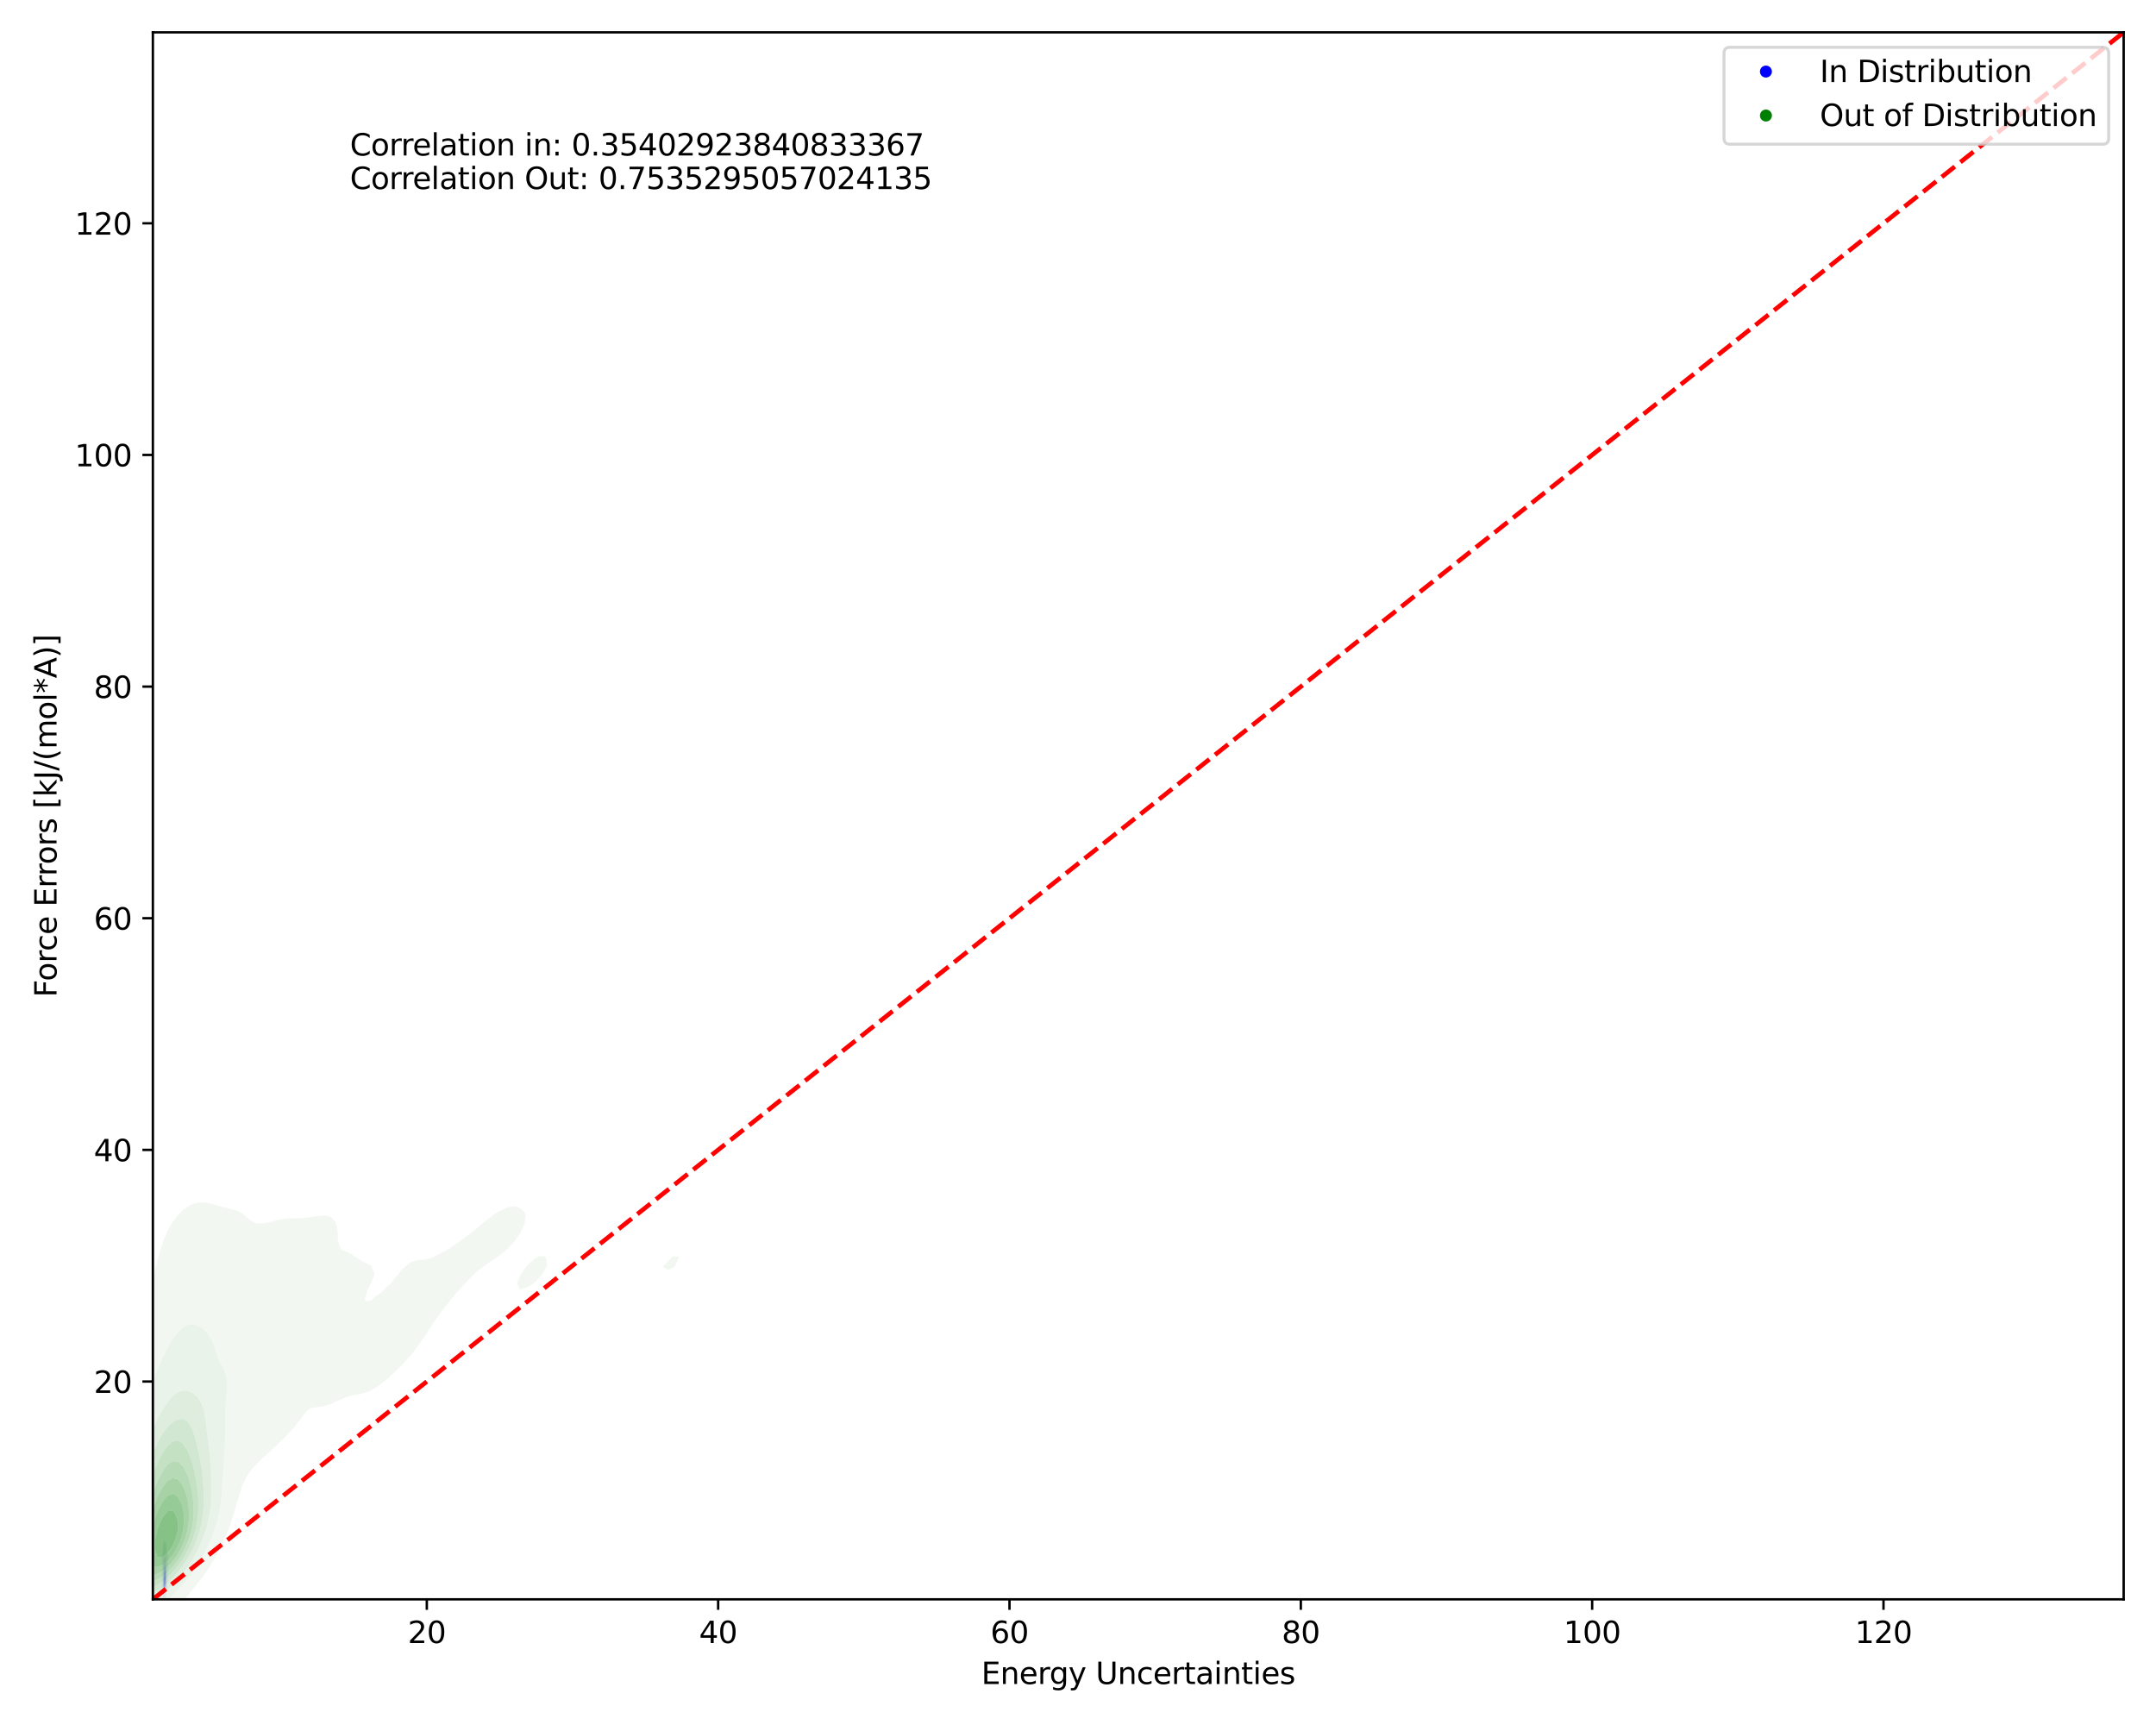 <?xml version="1.0" encoding="utf-8" standalone="no"?>
<!DOCTYPE svg PUBLIC "-//W3C//DTD SVG 1.1//EN"
  "http://www.w3.org/Graphics/SVG/1.1/DTD/svg11.dtd">
<svg xmlns:xlink="http://www.w3.org/1999/xlink" width="720pt" height="576pt" viewBox="0 0 720 576" xmlns="http://www.w3.org/2000/svg" version="1.1">
 <defs>
  <style type="text/css">*{stroke-linejoin: round; stroke-linecap: butt}</style>
 </defs>
 <g id="figure_1">
  <g id="patch_1">
   <path d="M 0 576 
L 720 576 
L 720 0 
L 0 0 
z
" style="fill: #ffffff"/>
  </g>
  <g id="axes_1">
   <g id="patch_2">
    <path d="M 51.05 534.04 
L 709.2 534.04 
L 709.2 10.8 
L 51.05 10.8 
z
" style="fill: #ffffff"/>
   </g>
   <g id="QuadContourSet_1">
    <path d="M 54.393 533.469 
L 54.472 533.6 
L 54.552 533.677 
L 54.631 533.739 
L 54.711 533.785 
L 54.791 533.803 
L 54.87 533.797 
L 54.95 533.787 
L 55.03 533.788 
L 55.109 533.781 
L 55.189 533.715 
L 55.269 533.539 
L 55.302 533.42 
L 55.348 533.278 
L 55.406 533.033 
L 55.428 532.944 
L 55.491 532.646 
L 55.507 532.561 
L 55.565 532.259 
L 55.587 532.118 
L 55.628 531.872 
L 55.667 531.57 
L 55.679 531.485 
L 55.726 531.098 
L 55.746 530.865 
L 55.764 530.711 
L 55.8 530.325 
L 55.826 529.945 
L 55.827 529.938 
L 55.861 529.551 
L 55.888 529.164 
L 55.906 528.819 
L 55.909 528.777 
L 55.936 528.39 
L 55.956 528.003 
L 55.971 527.616 
L 55.981 527.23 
L 55.985 526.962 
L 55.989 526.843 
L 55.995 526.456 
L 55.998 526.069 
L 55.997 525.682 
L 55.995 525.295 
L 55.995 524.908 
L 56 524.521 
L 56.011 524.134 
L 56.026 523.748 
L 56.04 523.361 
L 56.052 522.974 
L 56.061 522.587 
L 56.065 522.325 
L 56.067 522.2 
L 56.072 521.813 
L 56.078 521.426 
L 56.086 521.039 
L 56.09 520.653 
L 56.084 520.266 
L 56.065 519.939 
L 56.062 519.879 
L 56.026 519.492 
L 55.985 519.246 
L 55.953 519.105 
L 55.906 518.952 
L 55.826 518.732 
L 55.823 518.718 
L 55.746 518.337 
L 55.746 518.331 
L 55.695 517.944 
L 55.667 517.737 
L 55.646 517.557 
L 55.592 517.171 
L 55.587 517.137 
L 55.555 516.784 
L 55.526 516.397 
L 55.507 516.04 
L 55.506 516.01 
L 55.492 515.623 
L 55.472 515.236 
L 55.436 514.849 
L 55.428 514.792 
L 55.348 514.651 
L 55.269 514.802 
L 55.255 514.849 
L 55.189 515.048 
L 55.119 515.236 
L 55.109 515.261 
L 55.065 515.236 
L 55.03 515.2 
L 54.976 514.849 
L 54.95 514.646 
L 54.896 514.462 
L 54.87 514.402 
L 54.824 514.462 
L 54.791 514.506 
L 54.711 514.762 
L 54.691 514.849 
L 54.631 515.134 
L 54.615 515.236 
L 54.557 515.623 
L 54.552 515.655 
L 54.513 516.01 
L 54.472 516.397 
L 54.472 516.397 
L 54.439 516.784 
L 54.404 517.171 
L 54.393 517.281 
L 54.369 517.557 
L 54.337 517.944 
L 54.313 518.246 
L 54.306 518.331 
L 54.278 518.718 
L 54.254 519.105 
L 54.237 519.492 
L 54.233 519.603 
L 54.222 519.879 
L 54.213 520.266 
L 54.21 520.653 
L 54.209 521.039 
L 54.209 521.426 
L 54.205 521.813 
L 54.195 522.2 
L 54.179 522.587 
L 54.16 522.974 
L 54.154 523.095 
L 54.132 523.361 
L 54.107 523.748 
L 54.091 524.134 
L 54.082 524.521 
L 54.076 524.908 
L 54.074 525.012 
L 54.068 525.295 
L 54.058 525.682 
L 54.049 526.069 
L 54.042 526.456 
L 54.04 526.843 
L 54.045 527.23 
L 54.055 527.616 
L 54.069 528.003 
L 54.074 528.112 
L 54.081 528.39 
L 54.088 528.777 
L 54.094 529.164 
L 54.098 529.551 
L 54.1 529.938 
L 54.102 530.325 
L 54.106 530.711 
L 54.115 531.098 
L 54.13 531.485 
L 54.154 531.85 
L 54.155 531.872 
L 54.177 532.259 
L 54.215 532.646 
L 54.233 532.788 
L 54.269 533.033 
L 54.313 533.248 
L 54.374 533.42 
z
M 54.57 532.259 
L 54.552 532.22 
L 54.472 531.946 
L 54.458 531.872 
L 54.405 531.485 
L 54.393 531.333 
L 54.373 531.098 
L 54.352 530.711 
L 54.338 530.325 
L 54.33 529.938 
L 54.325 529.551 
L 54.323 529.164 
L 54.322 528.777 
L 54.322 528.39 
L 54.323 528.003 
L 54.324 527.616 
L 54.326 527.23 
L 54.33 526.843 
L 54.336 526.456 
L 54.345 526.069 
L 54.357 525.682 
L 54.372 525.295 
L 54.389 524.908 
L 54.393 524.848 
L 54.405 524.521 
L 54.423 524.134 
L 54.444 523.748 
L 54.471 523.361 
L 54.472 523.348 
L 54.498 522.974 
L 54.533 522.587 
L 54.552 522.406 
L 54.574 522.2 
L 54.621 521.813 
L 54.631 521.733 
L 54.673 521.426 
L 54.711 521.164 
L 54.731 521.039 
L 54.791 520.661 
L 54.792 520.653 
L 54.862 520.266 
L 54.87 520.22 
L 54.95 519.909 
L 54.968 519.879 
L 55.03 519.759 
L 55.109 519.792 
L 55.148 519.879 
L 55.189 519.953 
L 55.269 520.208 
L 55.281 520.266 
L 55.348 520.617 
L 55.353 520.653 
L 55.405 521.039 
L 55.428 521.234 
L 55.45 521.426 
L 55.492 521.813 
L 55.507 521.959 
L 55.534 522.2 
L 55.573 522.587 
L 55.587 522.744 
L 55.61 522.974 
L 55.642 523.361 
L 55.667 523.748 
L 55.667 523.748 
L 55.69 524.134 
L 55.706 524.521 
L 55.718 524.908 
L 55.727 525.295 
L 55.733 525.682 
L 55.736 526.069 
L 55.735 526.456 
L 55.729 526.843 
L 55.72 527.23 
L 55.709 527.616 
L 55.694 528.003 
L 55.674 528.39 
L 55.667 528.511 
L 55.655 528.777 
L 55.635 529.164 
L 55.607 529.551 
L 55.587 529.777 
L 55.576 529.938 
L 55.541 530.325 
L 55.507 530.612 
L 55.496 530.711 
L 55.445 531.098 
L 55.428 531.21 
L 55.382 531.485 
L 55.348 531.662 
L 55.299 531.872 
L 55.269 531.999 
L 55.189 532.229 
L 55.173 532.259 
L 55.109 532.391 
L 55.03 532.489 
L 54.95 532.548 
L 54.87 532.576 
L 54.791 532.563 
L 54.711 532.502 
L 54.631 532.39 
z
" clip-path="url(#p14052657e4)" style="fill: #e8e8f3"/>
    <path d="M 54.631 532.39 
L 54.711 532.502 
L 54.791 532.563 
L 54.87 532.576 
L 54.95 532.548 
L 55.03 532.489 
L 55.109 532.391 
L 55.173 532.259 
L 55.189 532.229 
L 55.269 531.999 
L 55.299 531.872 
L 55.348 531.662 
L 55.382 531.485 
L 55.428 531.21 
L 55.445 531.098 
L 55.496 530.711 
L 55.507 530.612 
L 55.541 530.325 
L 55.576 529.938 
L 55.587 529.777 
L 55.607 529.551 
L 55.635 529.164 
L 55.655 528.777 
L 55.667 528.511 
L 55.674 528.39 
L 55.694 528.003 
L 55.709 527.616 
L 55.72 527.23 
L 55.729 526.843 
L 55.735 526.456 
L 55.736 526.069 
L 55.733 525.682 
L 55.727 525.295 
L 55.718 524.908 
L 55.706 524.521 
L 55.69 524.134 
L 55.667 523.748 
L 55.667 523.748 
L 55.642 523.361 
L 55.61 522.974 
L 55.587 522.744 
L 55.573 522.587 
L 55.534 522.2 
L 55.507 521.959 
L 55.492 521.813 
L 55.45 521.426 
L 55.428 521.234 
L 55.405 521.039 
L 55.353 520.653 
L 55.348 520.617 
L 55.281 520.266 
L 55.269 520.208 
L 55.189 519.953 
L 55.148 519.879 
L 55.109 519.792 
L 55.03 519.759 
L 54.968 519.879 
L 54.95 519.909 
L 54.87 520.22 
L 54.862 520.266 
L 54.792 520.653 
L 54.791 520.661 
L 54.731 521.039 
L 54.711 521.164 
L 54.673 521.426 
L 54.631 521.733 
L 54.621 521.813 
L 54.574 522.2 
L 54.552 522.406 
L 54.533 522.587 
L 54.498 522.974 
L 54.472 523.348 
L 54.471 523.361 
L 54.444 523.748 
L 54.423 524.134 
L 54.405 524.521 
L 54.393 524.848 
L 54.389 524.908 
L 54.372 525.295 
L 54.357 525.682 
L 54.345 526.069 
L 54.336 526.456 
L 54.33 526.843 
L 54.326 527.23 
L 54.324 527.616 
L 54.323 528.003 
L 54.322 528.39 
L 54.322 528.777 
L 54.323 529.164 
L 54.325 529.551 
L 54.33 529.938 
L 54.338 530.325 
L 54.352 530.711 
L 54.373 531.098 
L 54.393 531.333 
L 54.405 531.485 
L 54.458 531.872 
L 54.472 531.946 
L 54.552 532.22 
L 54.57 532.259 
z
M 54.62 531.485 
L 54.552 531.185 
L 54.538 531.098 
L 54.497 530.711 
L 54.473 530.325 
L 54.472 530.293 
L 54.457 529.938 
L 54.447 529.551 
L 54.442 529.164 
L 54.44 528.777 
L 54.442 528.39 
L 54.445 528.003 
L 54.45 527.616 
L 54.457 527.23 
L 54.467 526.843 
L 54.472 526.678 
L 54.478 526.456 
L 54.49 526.069 
L 54.506 525.682 
L 54.525 525.295 
L 54.546 524.908 
L 54.552 524.803 
L 54.567 524.521 
L 54.59 524.134 
L 54.617 523.748 
L 54.631 523.579 
L 54.652 523.361 
L 54.697 522.974 
L 54.711 522.873 
L 54.758 522.587 
L 54.791 522.405 
L 54.838 522.2 
L 54.87 522.057 
L 54.95 521.813 
L 54.95 521.813 
L 55.03 521.668 
L 55.109 521.666 
L 55.178 521.813 
L 55.189 521.836 
L 55.269 522.174 
L 55.273 522.2 
L 55.338 522.587 
L 55.348 522.644 
L 55.394 522.974 
L 55.428 523.251 
L 55.441 523.361 
L 55.481 523.748 
L 55.507 524.084 
L 55.512 524.134 
L 55.538 524.521 
L 55.557 524.908 
L 55.571 525.295 
L 55.581 525.682 
L 55.587 525.971 
L 55.59 526.069 
L 55.595 526.456 
L 55.596 526.843 
L 55.592 527.23 
L 55.587 527.46 
L 55.585 527.616 
L 55.575 528.003 
L 55.561 528.39 
L 55.541 528.777 
L 55.515 529.164 
L 55.507 529.25 
L 55.485 529.551 
L 55.447 529.938 
L 55.428 530.099 
L 55.401 530.325 
L 55.348 530.676 
L 55.342 530.711 
L 55.269 531.098 
L 55.269 531.101 
L 55.189 531.415 
L 55.163 531.485 
L 55.109 531.631 
L 55.03 531.765 
L 54.95 531.837 
L 54.87 531.858 
L 54.791 531.82 
L 54.711 531.716 
L 54.631 531.526 
z
" clip-path="url(#p14052657e4)" style="fill: #d1d1f4"/>
    <path d="M 54.631 531.526 
L 54.711 531.716 
L 54.791 531.82 
L 54.87 531.858 
L 54.95 531.837 
L 55.03 531.765 
L 55.109 531.631 
L 55.163 531.485 
L 55.189 531.415 
L 55.269 531.101 
L 55.269 531.098 
L 55.342 530.711 
L 55.348 530.676 
L 55.401 530.325 
L 55.428 530.099 
L 55.447 529.938 
L 55.485 529.551 
L 55.507 529.25 
L 55.515 529.164 
L 55.541 528.777 
L 55.561 528.39 
L 55.575 528.003 
L 55.585 527.616 
L 55.587 527.46 
L 55.592 527.23 
L 55.596 526.843 
L 55.595 526.456 
L 55.59 526.069 
L 55.587 525.971 
L 55.581 525.682 
L 55.571 525.295 
L 55.557 524.908 
L 55.538 524.521 
L 55.512 524.134 
L 55.507 524.084 
L 55.481 523.748 
L 55.441 523.361 
L 55.428 523.251 
L 55.394 522.974 
L 55.348 522.644 
L 55.338 522.587 
L 55.273 522.2 
L 55.269 522.174 
L 55.189 521.836 
L 55.178 521.813 
L 55.109 521.666 
L 55.03 521.668 
L 54.95 521.813 
L 54.95 521.813 
L 54.87 522.057 
L 54.838 522.2 
L 54.791 522.405 
L 54.758 522.587 
L 54.711 522.873 
L 54.697 522.974 
L 54.652 523.361 
L 54.631 523.579 
L 54.617 523.748 
L 54.59 524.134 
L 54.567 524.521 
L 54.552 524.803 
L 54.546 524.908 
L 54.525 525.295 
L 54.506 525.682 
L 54.49 526.069 
L 54.478 526.456 
L 54.472 526.678 
L 54.467 526.843 
L 54.457 527.23 
L 54.45 527.616 
L 54.445 528.003 
L 54.442 528.39 
L 54.44 528.777 
L 54.442 529.164 
L 54.447 529.551 
L 54.457 529.938 
L 54.472 530.293 
L 54.473 530.325 
L 54.497 530.711 
L 54.538 531.098 
L 54.552 531.185 
L 54.62 531.485 
z
M 54.699 531.098 
L 54.631 530.833 
L 54.611 530.711 
L 54.569 530.325 
L 54.552 530.06 
L 54.545 529.938 
L 54.53 529.551 
L 54.522 529.164 
L 54.519 528.777 
L 54.519 528.39 
L 54.523 528.003 
L 54.53 527.616 
L 54.539 527.23 
L 54.552 526.851 
L 54.552 526.843 
L 54.566 526.456 
L 54.583 526.069 
L 54.606 525.682 
L 54.631 525.311 
L 54.633 525.295 
L 54.66 524.908 
L 54.693 524.521 
L 54.711 524.322 
L 54.731 524.134 
L 54.777 523.748 
L 54.791 523.646 
L 54.84 523.361 
L 54.87 523.206 
L 54.939 522.974 
L 54.95 522.936 
L 55.03 522.805 
L 55.109 522.82 
L 55.185 522.974 
L 55.189 522.98 
L 55.269 523.275 
L 55.283 523.361 
L 55.346 523.748 
L 55.348 523.762 
L 55.392 524.134 
L 55.425 524.521 
L 55.428 524.567 
L 55.451 524.908 
L 55.469 525.295 
L 55.484 525.682 
L 55.495 526.069 
L 55.503 526.456 
L 55.507 526.843 
L 55.507 526.843 
L 55.508 527.23 
L 55.507 527.27 
L 55.504 527.616 
L 55.496 528.003 
L 55.482 528.39 
L 55.461 528.777 
L 55.433 529.164 
L 55.428 529.216 
L 55.398 529.551 
L 55.353 529.938 
L 55.348 529.971 
L 55.297 530.325 
L 55.269 530.489 
L 55.223 530.711 
L 55.189 530.859 
L 55.112 531.098 
L 55.109 531.107 
L 55.03 531.273 
L 54.95 531.356 
L 54.87 531.366 
L 54.791 531.298 
L 54.711 531.137 
z
" clip-path="url(#p14052657e4)" style="fill: #b8b8f6"/>
    <path d="M 54.711 531.137 
L 54.791 531.298 
L 54.87 531.366 
L 54.95 531.356 
L 55.03 531.273 
L 55.109 531.107 
L 55.112 531.098 
L 55.189 530.859 
L 55.223 530.711 
L 55.269 530.489 
L 55.297 530.325 
L 55.348 529.971 
L 55.353 529.938 
L 55.398 529.551 
L 55.428 529.216 
L 55.433 529.164 
L 55.461 528.777 
L 55.482 528.39 
L 55.496 528.003 
L 55.504 527.616 
L 55.507 527.27 
L 55.508 527.23 
L 55.507 526.843 
L 55.507 526.843 
L 55.503 526.456 
L 55.495 526.069 
L 55.484 525.682 
L 55.469 525.295 
L 55.451 524.908 
L 55.428 524.567 
L 55.425 524.521 
L 55.392 524.134 
L 55.348 523.762 
L 55.346 523.748 
L 55.283 523.361 
L 55.269 523.275 
L 55.189 522.98 
L 55.185 522.974 
L 55.109 522.82 
L 55.03 522.805 
L 54.95 522.936 
L 54.939 522.974 
L 54.87 523.206 
L 54.84 523.361 
L 54.791 523.646 
L 54.777 523.748 
L 54.731 524.134 
L 54.711 524.322 
L 54.693 524.521 
L 54.66 524.908 
L 54.633 525.295 
L 54.631 525.311 
L 54.606 525.682 
L 54.583 526.069 
L 54.566 526.456 
L 54.552 526.843 
L 54.552 526.851 
L 54.539 527.23 
L 54.53 527.616 
L 54.523 528.003 
L 54.519 528.39 
L 54.519 528.777 
L 54.522 529.164 
L 54.53 529.551 
L 54.545 529.938 
L 54.552 530.06 
L 54.569 530.325 
L 54.611 530.711 
L 54.631 530.833 
L 54.699 531.098 
z
M 54.756 530.711 
L 54.711 530.563 
L 54.668 530.325 
L 54.631 529.996 
L 54.626 529.938 
L 54.604 529.551 
L 54.592 529.164 
L 54.587 528.777 
L 54.586 528.39 
L 54.59 528.003 
L 54.597 527.616 
L 54.608 527.23 
L 54.623 526.843 
L 54.631 526.666 
L 54.642 526.456 
L 54.664 526.069 
L 54.693 525.682 
L 54.711 525.474 
L 54.728 525.295 
L 54.768 524.908 
L 54.791 524.715 
L 54.819 524.521 
L 54.87 524.195 
L 54.884 524.134 
L 54.95 523.865 
L 55.009 523.748 
L 55.03 523.706 
L 55.109 523.687 
L 55.146 523.748 
L 55.189 523.814 
L 55.269 524.134 
L 55.269 524.134 
L 55.322 524.521 
L 55.348 524.786 
L 55.358 524.908 
L 55.383 525.295 
L 55.401 525.682 
L 55.416 526.069 
L 55.426 526.456 
L 55.428 526.527 
L 55.435 526.843 
L 55.438 527.23 
L 55.435 527.616 
L 55.428 527.925 
L 55.426 528.003 
L 55.412 528.39 
L 55.39 528.777 
L 55.359 529.164 
L 55.348 529.266 
L 55.318 529.551 
L 55.269 529.915 
L 55.265 529.938 
L 55.195 530.325 
L 55.189 530.352 
L 55.109 530.648 
L 55.082 530.711 
L 55.03 530.832 
L 54.95 530.919 
L 54.87 530.913 
L 54.791 530.807 
z
" clip-path="url(#p14052657e4)" style="fill: #9d9df7"/>
    <path d="M 54.791 530.807 
L 54.87 530.913 
L 54.95 530.919 
L 55.03 530.832 
L 55.082 530.711 
L 55.109 530.648 
L 55.189 530.352 
L 55.195 530.325 
L 55.265 529.938 
L 55.269 529.915 
L 55.318 529.551 
L 55.348 529.266 
L 55.359 529.164 
L 55.39 528.777 
L 55.412 528.39 
L 55.426 528.003 
L 55.428 527.925 
L 55.435 527.616 
L 55.438 527.23 
L 55.435 526.843 
L 55.428 526.527 
L 55.426 526.456 
L 55.416 526.069 
L 55.401 525.682 
L 55.383 525.295 
L 55.358 524.908 
L 55.348 524.786 
L 55.322 524.521 
L 55.269 524.134 
L 55.269 524.134 
L 55.189 523.814 
L 55.146 523.748 
L 55.109 523.687 
L 55.03 523.706 
L 55.009 523.748 
L 54.95 523.865 
L 54.884 524.134 
L 54.87 524.195 
L 54.819 524.521 
L 54.791 524.715 
L 54.768 524.908 
L 54.728 525.295 
L 54.711 525.474 
L 54.693 525.682 
L 54.664 526.069 
L 54.642 526.456 
L 54.631 526.666 
L 54.623 526.843 
L 54.608 527.23 
L 54.597 527.616 
L 54.59 528.003 
L 54.586 528.39 
L 54.587 528.777 
L 54.592 529.164 
L 54.604 529.551 
L 54.626 529.938 
L 54.631 529.996 
L 54.668 530.325 
L 54.711 530.563 
L 54.756 530.711 
z
M 54.791 530.325 
L 54.791 530.325 
L 54.712 529.938 
L 54.711 529.929 
L 54.677 529.551 
L 54.658 529.164 
L 54.649 528.777 
L 54.646 528.39 
L 54.649 528.003 
L 54.657 527.616 
L 54.669 527.23 
L 54.686 526.843 
L 54.71 526.456 
L 54.711 526.434 
L 54.739 526.069 
L 54.776 525.682 
L 54.791 525.54 
L 54.823 525.295 
L 54.87 524.968 
L 54.883 524.908 
L 54.95 524.599 
L 54.981 524.521 
L 55.03 524.399 
L 55.109 524.357 
L 55.189 524.5 
L 55.194 524.521 
L 55.266 524.908 
L 55.269 524.928 
L 55.302 525.295 
L 55.327 525.682 
L 55.346 526.069 
L 55.348 526.129 
L 55.361 526.456 
L 55.371 526.843 
L 55.376 527.23 
L 55.375 527.616 
L 55.366 528.003 
L 55.35 528.39 
L 55.348 528.411 
L 55.325 528.777 
L 55.29 529.164 
L 55.269 529.349 
L 55.242 529.551 
L 55.189 529.879 
L 55.177 529.938 
L 55.109 530.221 
L 55.07 530.325 
L 55.03 530.426 
L 54.95 530.513 
L 54.87 530.485 
z
" clip-path="url(#p14052657e4)" style="fill: #8383f8"/>
    <path d="M 54.87 530.485 
L 54.95 530.513 
L 55.03 530.426 
L 55.07 530.325 
L 55.109 530.221 
L 55.177 529.938 
L 55.189 529.879 
L 55.242 529.551 
L 55.269 529.349 
L 55.29 529.164 
L 55.325 528.777 
L 55.348 528.411 
L 55.35 528.39 
L 55.366 528.003 
L 55.375 527.616 
L 55.376 527.23 
L 55.371 526.843 
L 55.361 526.456 
L 55.348 526.129 
L 55.346 526.069 
L 55.327 525.682 
L 55.302 525.295 
L 55.269 524.928 
L 55.266 524.908 
L 55.194 524.521 
L 55.189 524.5 
L 55.109 524.357 
L 55.03 524.399 
L 54.981 524.521 
L 54.95 524.599 
L 54.883 524.908 
L 54.87 524.968 
L 54.823 525.295 
L 54.791 525.54 
L 54.776 525.682 
L 54.739 526.069 
L 54.711 526.434 
L 54.71 526.456 
L 54.686 526.843 
L 54.669 527.23 
L 54.657 527.616 
L 54.649 528.003 
L 54.646 528.39 
L 54.649 528.777 
L 54.658 529.164 
L 54.677 529.551 
L 54.711 529.929 
L 54.712 529.938 
L 54.791 530.325 
L 54.791 530.325 
z
M 54.852 529.938 
L 54.791 529.706 
L 54.768 529.551 
L 54.734 529.164 
L 54.716 528.777 
L 54.711 528.437 
L 54.71 528.39 
L 54.711 528.255 
L 54.712 528.003 
L 54.721 527.616 
L 54.735 527.23 
L 54.756 526.843 
L 54.785 526.456 
L 54.791 526.39 
L 54.825 526.069 
L 54.87 525.711 
L 54.875 525.682 
L 54.95 525.295 
L 54.95 525.295 
L 55.03 525.067 
L 55.109 525.03 
L 55.189 525.251 
L 55.196 525.295 
L 55.24 525.682 
L 55.269 526.044 
L 55.27 526.069 
L 55.289 526.456 
L 55.302 526.843 
L 55.309 527.23 
L 55.309 527.616 
L 55.301 528.003 
L 55.283 528.39 
L 55.269 528.59 
L 55.254 528.777 
L 55.211 529.164 
L 55.189 529.327 
L 55.149 529.551 
L 55.109 529.74 
L 55.043 529.938 
L 55.03 529.974 
L 54.95 530.056 
L 54.87 529.99 
z
" clip-path="url(#p14052657e4)" style="fill: #6666fa"/>
    <path d="M 54.87 529.99 
L 54.95 530.056 
L 55.03 529.974 
L 55.043 529.938 
L 55.109 529.74 
L 55.149 529.551 
L 55.189 529.327 
L 55.211 529.164 
L 55.254 528.777 
L 55.269 528.59 
L 55.283 528.39 
L 55.301 528.003 
L 55.309 527.616 
L 55.309 527.23 
L 55.302 526.843 
L 55.289 526.456 
L 55.27 526.069 
L 55.269 526.044 
L 55.24 525.682 
L 55.196 525.295 
L 55.189 525.251 
L 55.109 525.03 
L 55.03 525.067 
L 54.95 525.295 
L 54.95 525.295 
L 54.875 525.682 
L 54.87 525.711 
L 54.825 526.069 
L 54.791 526.39 
L 54.785 526.456 
L 54.756 526.843 
L 54.735 527.23 
L 54.721 527.616 
L 54.712 528.003 
L 54.711 528.255 
L 54.71 528.39 
L 54.711 528.437 
L 54.716 528.777 
L 54.734 529.164 
L 54.768 529.551 
L 54.791 529.706 
L 54.852 529.938 
z
M 54.926 529.551 
L 54.87 529.44 
L 54.823 529.164 
L 54.791 528.83 
L 54.788 528.777 
L 54.776 528.39 
L 54.775 528.003 
L 54.783 527.616 
L 54.791 527.415 
L 54.8 527.23 
L 54.827 526.843 
L 54.864 526.456 
L 54.87 526.4 
L 54.923 526.069 
L 54.95 525.916 
L 55.027 525.682 
L 55.03 525.675 
L 55.109 525.682 
L 55.109 525.682 
L 55.183 526.069 
L 55.189 526.116 
L 55.213 526.456 
L 55.233 526.843 
L 55.244 527.23 
L 55.245 527.616 
L 55.236 528.003 
L 55.215 528.39 
L 55.189 528.702 
L 55.181 528.777 
L 55.124 529.164 
L 55.109 529.244 
L 55.03 529.514 
L 54.991 529.551 
L 54.95 529.587 
z
" clip-path="url(#p14052657e4)" style="fill: #4949fb"/>
    <path d="M 54.95 529.587 
L 54.991 529.551 
L 55.03 529.514 
L 55.109 529.244 
L 55.124 529.164 
L 55.181 528.777 
L 55.189 528.702 
L 55.215 528.39 
L 55.236 528.003 
L 55.245 527.616 
L 55.244 527.23 
L 55.233 526.843 
L 55.213 526.456 
L 55.189 526.116 
L 55.183 526.069 
L 55.109 525.682 
L 55.109 525.682 
L 55.03 525.675 
L 55.027 525.682 
L 54.95 525.916 
L 54.923 526.069 
L 54.87 526.4 
L 54.864 526.456 
L 54.827 526.843 
L 54.8 527.23 
L 54.791 527.415 
L 54.783 527.616 
L 54.775 528.003 
L 54.776 528.39 
L 54.788 528.777 
L 54.791 528.83 
L 54.823 529.164 
L 54.87 529.44 
L 54.926 529.551 
z
M 54.889 528.777 
L 54.87 528.643 
L 54.854 528.39 
L 54.847 528.003 
L 54.854 527.616 
L 54.87 527.263 
L 54.873 527.23 
L 54.914 526.843 
L 54.95 526.581 
L 54.988 526.456 
L 55.03 526.33 
L 55.109 526.456 
L 55.109 526.456 
L 55.148 526.843 
L 55.169 527.23 
L 55.174 527.616 
L 55.163 528.003 
L 55.135 528.39 
L 55.109 528.622 
L 55.079 528.777 
L 55.03 528.97 
L 54.95 529.014 
z
" clip-path="url(#p14052657e4)" style="fill: #2c2cfd"/>
    <path d="M 54.95 529.014 
L 55.03 528.97 
L 55.079 528.777 
L 55.109 528.622 
L 55.135 528.39 
L 55.163 528.003 
L 55.174 527.616 
L 55.169 527.23 
L 55.148 526.843 
L 55.109 526.456 
L 55.109 526.456 
L 55.03 526.33 
L 54.988 526.456 
L 54.95 526.581 
L 54.914 526.843 
L 54.873 527.23 
L 54.87 527.263 
L 54.854 527.616 
L 54.847 528.003 
L 54.854 528.39 
L 54.87 528.643 
L 54.889 528.777 
z
" clip-path="url(#p14052657e4)" style="fill: #0f0ffe"/>
   </g>
   <g id="QuadContourSet_2">
    <path d="M 34.538 546.322 
L 36.193 547.441 
L 37.847 547.87 
L 39.502 547.955 
L 41.157 547.836 
L 42.812 547.551 
L 44.467 547.071 
L 46.122 546.281 
L 47.365 545.352 
L 47.777 545.216 
L 49.432 544.534 
L 51.087 543.37 
L 51.957 542.499 
L 52.741 542.121 
L 54.396 540.984 
L 55.593 539.646 
L 56.051 539.373 
L 57.706 538.081 
L 58.757 536.794 
L 59.361 536.356 
L 61.016 534.624 
L 61.533 533.941 
L 62.671 532.955 
L 64.037 531.088 
L 64.326 530.798 
L 65.981 528.723 
L 66.315 528.236 
L 67.635 526.668 
L 68.482 525.383 
L 69.29 524.265 
L 70.38 522.53 
L 70.945 521.615 
L 72.097 519.678 
L 72.6 518.717 
L 73.655 516.825 
L 74.255 515.465 
L 75.029 513.972 
L 75.91 511.592 
L 76.135 511.12 
L 77.236 508.267 
L 77.565 506.973 
L 78.161 505.414 
L 78.943 502.562 
L 79.22 501.29 
L 79.782 499.709 
L 80.669 496.856 
L 80.875 496.174 
L 81.947 494.004 
L 82.53 492.778 
L 83.704 491.151 
L 84.184 490.444 
L 85.839 488.664 
L 86.246 488.298 
L 87.494 487.058 
L 89.149 485.597 
L 89.335 485.446 
L 90.804 484.024 
L 92.431 482.593 
L 92.459 482.562 
L 94.114 480.869 
L 95.389 479.74 
L 95.769 479.258 
L 97.424 477.423 
L 98.045 476.888 
L 99.078 475.4 
L 100.316 474.035 
L 100.733 473.336 
L 102.362 471.182 
L 102.388 471.15 
L 104.043 470.093 
L 105.698 469.89 
L 107.353 469.711 
L 109.008 469.283 
L 110.663 468.722 
L 111.579 468.33 
L 112.318 467.973 
L 113.972 467.207 
L 115.627 466.572 
L 117.282 466.067 
L 118.937 465.726 
L 120.429 465.477 
L 120.592 465.448 
L 122.247 464.958 
L 123.902 464.227 
L 125.557 463.304 
L 126.504 462.624 
L 127.212 462.115 
L 128.867 460.81 
L 130.073 459.772 
L 130.521 459.362 
L 132.176 457.824 
L 133.104 456.919 
L 133.831 456.138 
L 135.486 454.429 
L 135.822 454.066 
L 137.141 452.473 
L 138.23 451.214 
L 138.796 450.419 
L 140.394 448.361 
L 140.451 448.27 
L 142.106 445.812 
L 142.318 445.508 
L 143.761 443.232 
L 144.138 442.656 
L 145.415 440.745 
L 146.042 439.803 
L 147.07 438.444 
L 148.154 436.95 
L 148.725 436.269 
L 150.38 434.199 
L 150.459 434.098 
L 152.035 432.258 
L 152.891 431.245 
L 153.69 430.312 
L 155.345 428.482 
L 155.432 428.392 
L 157 426.734 
L 158.283 425.54 
L 158.655 425.148 
L 160.309 423.752 
L 161.795 422.687 
L 161.964 422.546 
L 163.619 421.389 
L 165.274 420.335 
L 165.978 419.834 
L 166.929 419.106 
L 168.584 417.821 
L 169.497 416.982 
L 170.239 416.209 
L 171.894 414.39 
L 172.101 414.129 
L 173.549 411.962 
L 173.984 411.276 
L 175.204 408.493 
L 175.236 408.424 
L 175.513 405.571 
L 175.204 404.919 
L 173.549 403.27 
L 171.894 402.786 
L 170.239 402.936 
L 168.584 403.517 
L 166.929 404.344 
L 165.274 405.322 
L 164.927 405.571 
L 163.619 406.572 
L 161.964 407.825 
L 161.232 408.424 
L 160.309 409.204 
L 158.655 410.528 
L 157.748 411.276 
L 157 411.884 
L 155.345 413.138 
L 154.05 414.129 
L 153.69 414.391 
L 152.035 415.52 
L 150.38 416.633 
L 149.858 416.982 
L 148.725 417.659 
L 147.07 418.54 
L 145.415 419.418 
L 144.494 419.834 
L 143.761 420.121 
L 142.106 420.507 
L 140.451 420.72 
L 138.796 420.906 
L 137.141 421.462 
L 135.656 422.687 
L 135.486 422.787 
L 133.831 424.342 
L 133.053 425.54 
L 132.176 426.356 
L 130.658 428.392 
L 130.521 428.511 
L 128.867 429.942 
L 127.748 431.245 
L 127.212 431.649 
L 125.557 432.745 
L 124.037 434.098 
L 123.902 434.176 
L 122.247 434.447 
L 121.781 434.098 
L 122.247 432.579 
L 122.555 431.245 
L 123.902 428.447 
L 123.928 428.392 
L 125.101 425.54 
L 123.994 422.687 
L 123.902 422.643 
L 122.247 421.827 
L 120.592 420.869 
L 118.937 419.838 
L 118.931 419.834 
L 117.282 418.762 
L 115.627 418.018 
L 113.972 417.188 
L 113.736 416.982 
L 112.831 414.129 
L 112.763 411.276 
L 112.318 408.424 
L 112.318 408.424 
L 110.663 406.461 
L 109.008 405.951 
L 107.353 405.948 
L 105.698 406.125 
L 104.043 406.361 
L 102.388 406.589 
L 100.733 406.755 
L 99.078 406.82 
L 97.424 406.82 
L 95.769 406.879 
L 94.114 407.097 
L 92.459 407.458 
L 90.804 407.887 
L 89.149 408.294 
L 88.35 408.424 
L 87.494 408.557 
L 85.839 408.5 
L 85.578 408.424 
L 84.184 407.875 
L 82.53 406.572 
L 81.41 405.571 
L 80.875 405.152 
L 79.22 404.289 
L 77.565 403.79 
L 75.91 403.395 
L 74.255 402.979 
L 73.292 402.718 
L 72.6 402.518 
L 70.945 402.041 
L 69.29 401.655 
L 67.635 401.459 
L 65.981 401.556 
L 64.326 402.02 
L 62.988 402.718 
L 62.671 402.872 
L 61.016 404.095 
L 59.552 405.571 
L 59.361 405.772 
L 57.706 407.949 
L 57.395 408.424 
L 56.051 410.832 
L 55.825 411.276 
L 54.636 414.129 
L 54.396 414.826 
L 53.675 416.982 
L 52.887 419.834 
L 52.741 420.358 
L 52.082 422.687 
L 51.273 425.54 
L 51.087 426.118 
L 50.332 428.392 
L 49.437 431.245 
L 49.432 431.263 
L 48.47 434.098 
L 47.777 436.653 
L 47.685 436.95 
L 46.899 439.803 
L 46.276 442.656 
L 46.122 443.395 
L 45.599 445.508 
L 44.955 448.361 
L 44.467 450.815 
L 44.369 451.214 
L 43.683 454.066 
L 43.123 456.919 
L 42.812 458.708 
L 42.572 459.772 
L 41.94 462.624 
L 41.37 465.477 
L 41.157 466.541 
L 40.688 468.33 
L 40.027 471.182 
L 39.517 474.035 
L 39.502 474.126 
L 38.867 476.888 
L 38.335 479.74 
L 37.879 482.593 
L 37.847 482.776 
L 37.191 485.446 
L 36.602 488.298 
L 36.193 490.776 
L 36.1 491.151 
L 35.456 494.004 
L 34.984 496.856 
L 34.63 499.709 
L 34.538 500.585 
L 34.197 502.562 
L 33.791 505.414 
L 33.456 508.267 
L 33.168 511.12 
L 32.917 513.972 
L 32.883 514.381 
L 32.53 516.825 
L 32.187 519.678 
L 31.913 522.53 
L 31.697 525.383 
L 31.532 528.236 
L 31.421 531.088 
L 31.374 533.941 
L 31.421 536.794 
L 31.647 539.646 
L 32.273 542.499 
L 32.883 543.885 
L 33.721 545.352 
z
M 40.421 539.646 
L 39.502 538.9 
L 38.213 536.794 
L 37.847 535.468 
L 37.457 533.941 
L 37.162 531.088 
L 37.124 528.236 
L 37.236 525.383 
L 37.458 522.53 
L 37.776 519.678 
L 37.847 519.145 
L 38.055 516.825 
L 38.365 513.972 
L 38.743 511.12 
L 39.197 508.267 
L 39.502 506.534 
L 39.645 505.414 
L 40.027 502.562 
L 40.47 499.709 
L 41.002 496.856 
L 41.157 496.117 
L 41.495 494.004 
L 42.06 491.151 
L 42.804 488.298 
L 42.812 488.27 
L 43.471 485.446 
L 44.338 482.593 
L 44.467 482.183 
L 45.14 479.74 
L 46.051 476.888 
L 46.122 476.648 
L 46.828 474.035 
L 47.664 471.182 
L 47.777 470.797 
L 48.448 468.33 
L 49.368 465.477 
L 49.432 465.296 
L 50.344 462.624 
L 51.087 460.725 
L 51.474 459.772 
L 52.702 456.919 
L 52.741 456.822 
L 53.993 454.066 
L 54.396 453.142 
L 55.398 451.214 
L 56.051 449.864 
L 56.975 448.361 
L 57.706 447.068 
L 58.912 445.508 
L 59.361 444.878 
L 61.016 443.293 
L 62.269 442.656 
L 62.671 442.421 
L 64.326 442.184 
L 65.981 442.656 
L 65.981 442.656 
L 67.635 443.622 
L 69.29 445.252 
L 69.486 445.508 
L 70.945 447.878 
L 71.168 448.361 
L 72.1 451.214 
L 72.6 452.766 
L 73.09 454.066 
L 74.255 456.32 
L 74.591 456.919 
L 75.647 459.772 
L 75.828 462.624 
L 75.651 465.477 
L 75.409 468.33 
L 75.242 471.182 
L 75.191 474.035 
L 75.199 476.888 
L 75.176 479.74 
L 75.091 482.593 
L 74.958 485.446 
L 74.794 488.298 
L 74.607 491.151 
L 74.395 494.004 
L 74.255 495.561 
L 74.181 496.856 
L 73.964 499.709 
L 73.643 502.562 
L 73.136 505.414 
L 72.6 507.342 
L 72.42 508.267 
L 71.605 511.12 
L 70.945 512.682 
L 70.51 513.972 
L 69.29 516.495 
L 69.152 516.825 
L 67.635 519.61 
L 67.6 519.678 
L 65.981 522.363 
L 65.875 522.53 
L 64.326 524.882 
L 63.945 525.383 
L 62.671 527.178 
L 61.715 528.236 
L 61.016 529.159 
L 59.361 530.862 
L 59.107 531.088 
L 57.706 532.737 
L 56.11 533.941 
L 56.051 534.006 
L 54.396 535.668 
L 52.741 536.684 
L 52.531 536.794 
L 51.087 538.012 
L 49.432 538.919 
L 47.777 539.532 
L 47.341 539.646 
L 46.122 540.216 
L 44.467 540.604 
L 42.812 540.617 
L 41.157 540.136 
z
M 173.549 430.544 
L 175.204 430.167 
L 176.858 429.329 
L 178.309 428.392 
L 178.513 428.199 
L 180.168 426.522 
L 181.126 425.54 
L 181.823 424.212 
L 182.686 422.687 
L 182.375 419.834 
L 181.823 419.484 
L 180.168 419.458 
L 179.358 419.834 
L 178.513 420.352 
L 176.858 421.747 
L 175.952 422.687 
L 175.204 423.74 
L 173.899 425.54 
L 173.549 426.433 
L 172.654 428.392 
z
M 221.541 423.237 
L 223.195 424.057 
L 224.85 423.217 
L 225.535 422.687 
L 226.505 420.351 
L 226.71 419.834 
L 226.505 419.577 
L 224.85 419.48 
L 224.263 419.834 
L 223.195 421.121 
L 221.541 422.624 
L 221.483 422.687 
z
" clip-path="url(#p14052657e4)" style="fill: #e6f1e6; fill-opacity: 0.5"/>
    <path d="M 41.157 540.136 
L 42.812 540.617 
L 44.467 540.604 
L 46.122 540.216 
L 47.341 539.646 
L 47.777 539.532 
L 49.432 538.919 
L 51.087 538.012 
L 52.531 536.794 
L 52.741 536.684 
L 54.396 535.668 
L 56.051 534.006 
L 56.11 533.941 
L 57.706 532.737 
L 59.107 531.088 
L 59.361 530.862 
L 61.016 529.159 
L 61.715 528.236 
L 62.671 527.178 
L 63.945 525.383 
L 64.326 524.882 
L 65.875 522.53 
L 65.981 522.363 
L 67.6 519.678 
L 67.635 519.61 
L 69.152 516.825 
L 69.29 516.495 
L 70.51 513.972 
L 70.945 512.682 
L 71.605 511.12 
L 72.42 508.267 
L 72.6 507.342 
L 73.136 505.414 
L 73.643 502.562 
L 73.964 499.709 
L 74.181 496.856 
L 74.255 495.561 
L 74.395 494.004 
L 74.607 491.151 
L 74.794 488.298 
L 74.958 485.446 
L 75.091 482.593 
L 75.176 479.74 
L 75.199 476.888 
L 75.191 474.035 
L 75.242 471.182 
L 75.409 468.33 
L 75.651 465.477 
L 75.828 462.624 
L 75.647 459.772 
L 74.591 456.919 
L 74.255 456.32 
L 73.09 454.066 
L 72.6 452.766 
L 72.1 451.214 
L 71.168 448.361 
L 70.945 447.878 
L 69.486 445.508 
L 69.29 445.252 
L 67.635 443.622 
L 65.981 442.656 
L 65.981 442.656 
L 64.326 442.184 
L 62.671 442.421 
L 62.269 442.656 
L 61.016 443.293 
L 59.361 444.878 
L 58.912 445.508 
L 57.706 447.068 
L 56.975 448.361 
L 56.051 449.864 
L 55.398 451.214 
L 54.396 453.142 
L 53.993 454.066 
L 52.741 456.822 
L 52.702 456.919 
L 51.474 459.772 
L 51.087 460.725 
L 50.344 462.624 
L 49.432 465.296 
L 49.368 465.477 
L 48.448 468.33 
L 47.777 470.797 
L 47.664 471.182 
L 46.828 474.035 
L 46.122 476.648 
L 46.051 476.888 
L 45.14 479.74 
L 44.467 482.183 
L 44.338 482.593 
L 43.471 485.446 
L 42.812 488.27 
L 42.804 488.298 
L 42.06 491.151 
L 41.495 494.004 
L 41.157 496.117 
L 41.002 496.856 
L 40.47 499.709 
L 40.027 502.562 
L 39.645 505.414 
L 39.502 506.534 
L 39.197 508.267 
L 38.743 511.12 
L 38.365 513.972 
L 38.055 516.825 
L 37.847 519.145 
L 37.776 519.678 
L 37.458 522.53 
L 37.236 525.383 
L 37.124 528.236 
L 37.162 531.088 
L 37.457 533.941 
L 37.847 535.468 
L 38.213 536.794 
L 39.502 538.9 
L 40.421 539.646 
z
M 42.332 533.941 
L 41.186 531.088 
L 41.157 530.892 
L 40.776 528.236 
L 40.71 525.383 
L 40.841 522.53 
L 41.113 519.678 
L 41.157 519.338 
L 41.399 516.825 
L 41.746 513.972 
L 42.172 511.12 
L 42.689 508.267 
L 42.812 507.639 
L 43.165 505.414 
L 43.676 502.562 
L 44.26 499.709 
L 44.467 498.743 
L 44.813 496.856 
L 45.402 494.004 
L 46.117 491.151 
L 46.122 491.133 
L 46.826 488.298 
L 47.721 485.446 
L 47.777 485.286 
L 48.675 482.593 
L 49.432 480.673 
L 49.81 479.74 
L 51.087 476.888 
L 51.087 476.888 
L 52.479 474.035 
L 52.741 473.481 
L 54.058 471.182 
L 54.396 470.532 
L 55.915 468.33 
L 56.051 468.102 
L 57.706 466.129 
L 58.684 465.477 
L 59.361 464.911 
L 61.016 464.328 
L 62.671 464.45 
L 64.326 465.192 
L 64.674 465.477 
L 65.981 466.538 
L 67.147 468.33 
L 67.635 469.556 
L 68.089 471.182 
L 68.569 474.035 
L 68.937 476.888 
L 69.29 479.728 
L 69.292 479.74 
L 69.674 482.593 
L 69.979 485.446 
L 70.204 488.298 
L 70.367 491.151 
L 70.472 494.004 
L 70.511 496.856 
L 70.464 499.709 
L 70.299 502.562 
L 69.968 505.414 
L 69.383 508.267 
L 69.29 508.57 
L 68.687 511.12 
L 67.635 513.91 
L 67.616 513.972 
L 66.424 516.825 
L 65.981 517.646 
L 64.922 519.678 
L 64.326 520.654 
L 63.117 522.53 
L 62.671 523.19 
L 61.016 525.326 
L 60.969 525.383 
L 59.361 527.435 
L 58.557 528.236 
L 57.706 529.229 
L 56.051 530.723 
L 55.56 531.088 
L 54.396 532.213 
L 52.741 533.362 
L 51.624 533.941 
L 51.087 534.342 
L 49.432 535.221 
L 47.777 535.736 
L 46.122 535.92 
L 44.467 535.648 
L 42.812 534.543 
z
" clip-path="url(#p14052657e4)" style="fill: #d6e9d6; fill-opacity: 0.5"/>
    <path d="M 42.812 534.543 
L 44.467 535.648 
L 46.122 535.92 
L 47.777 535.736 
L 49.432 535.221 
L 51.087 534.342 
L 51.624 533.941 
L 52.741 533.362 
L 54.396 532.213 
L 55.56 531.088 
L 56.051 530.723 
L 57.706 529.229 
L 58.557 528.236 
L 59.361 527.435 
L 60.969 525.383 
L 61.016 525.326 
L 62.671 523.19 
L 63.117 522.53 
L 64.326 520.654 
L 64.922 519.678 
L 65.981 517.646 
L 66.424 516.825 
L 67.616 513.972 
L 67.635 513.91 
L 68.687 511.12 
L 69.29 508.57 
L 69.383 508.267 
L 69.968 505.414 
L 70.299 502.562 
L 70.464 499.709 
L 70.511 496.856 
L 70.472 494.004 
L 70.367 491.151 
L 70.204 488.298 
L 69.979 485.446 
L 69.674 482.593 
L 69.292 479.74 
L 69.29 479.728 
L 68.937 476.888 
L 68.569 474.035 
L 68.089 471.182 
L 67.635 469.556 
L 67.147 468.33 
L 65.981 466.538 
L 64.674 465.477 
L 64.326 465.192 
L 62.671 464.45 
L 61.016 464.328 
L 59.361 464.911 
L 58.684 465.477 
L 57.706 466.129 
L 56.051 468.102 
L 55.915 468.33 
L 54.396 470.532 
L 54.058 471.182 
L 52.741 473.481 
L 52.479 474.035 
L 51.087 476.888 
L 51.087 476.888 
L 49.81 479.74 
L 49.432 480.673 
L 48.675 482.593 
L 47.777 485.286 
L 47.721 485.446 
L 46.826 488.298 
L 46.122 491.133 
L 46.117 491.151 
L 45.402 494.004 
L 44.813 496.856 
L 44.467 498.743 
L 44.26 499.709 
L 43.676 502.562 
L 43.165 505.414 
L 42.812 507.639 
L 42.689 508.267 
L 42.172 511.12 
L 41.746 513.972 
L 41.399 516.825 
L 41.157 519.338 
L 41.113 519.678 
L 40.841 522.53 
L 40.71 525.383 
L 40.776 528.236 
L 41.157 530.892 
L 41.186 531.088 
L 42.332 533.941 
z
M 44.561 531.088 
L 44.467 530.947 
L 43.421 528.236 
L 43.098 525.383 
L 43.097 522.53 
L 43.268 519.678 
L 43.561 516.825 
L 43.961 513.972 
L 44.467 511.12 
L 44.467 511.12 
L 44.942 508.267 
L 45.506 505.414 
L 46.122 502.751 
L 46.162 502.562 
L 46.78 499.709 
L 47.48 496.856 
L 47.777 495.707 
L 48.206 494.004 
L 48.998 491.151 
L 49.432 489.755 
L 49.899 488.298 
L 50.939 485.446 
L 51.087 485.076 
L 52.179 482.593 
L 52.741 481.433 
L 53.711 479.74 
L 54.396 478.592 
L 55.704 476.888 
L 56.051 476.426 
L 57.706 474.875 
L 59.267 474.035 
L 59.361 473.979 
L 61.016 473.816 
L 61.479 474.035 
L 62.671 474.744 
L 63.975 476.888 
L 64.326 477.661 
L 64.981 479.74 
L 65.756 482.593 
L 65.981 483.477 
L 66.418 485.446 
L 66.953 488.298 
L 67.366 491.151 
L 67.635 493.564 
L 67.685 494.004 
L 67.933 496.856 
L 68.052 499.709 
L 68.015 502.562 
L 67.783 505.414 
L 67.635 506.282 
L 67.368 508.267 
L 66.727 511.12 
L 65.981 513.243 
L 65.759 513.972 
L 64.538 516.825 
L 64.326 517.22 
L 63.028 519.678 
L 62.671 520.252 
L 61.156 522.53 
L 61.016 522.729 
L 59.361 524.897 
L 58.93 525.383 
L 57.706 526.825 
L 56.154 528.236 
L 56.051 528.344 
L 54.396 529.838 
L 52.741 530.904 
L 52.363 531.088 
L 51.087 531.885 
L 49.432 532.506 
L 47.777 532.724 
L 46.122 532.38 
z
" clip-path="url(#p14052657e4)" style="fill: #beddbe; fill-opacity: 0.5"/>
    <path d="M 46.122 532.38 
L 47.777 532.724 
L 49.432 532.506 
L 51.087 531.885 
L 52.363 531.088 
L 52.741 530.904 
L 54.396 529.838 
L 56.051 528.344 
L 56.154 528.236 
L 57.706 526.825 
L 58.93 525.383 
L 59.361 524.897 
L 61.016 522.729 
L 61.156 522.53 
L 62.671 520.252 
L 63.028 519.678 
L 64.326 517.22 
L 64.538 516.825 
L 65.759 513.972 
L 65.981 513.243 
L 66.727 511.12 
L 67.368 508.267 
L 67.635 506.282 
L 67.783 505.414 
L 68.015 502.562 
L 68.052 499.709 
L 67.933 496.856 
L 67.685 494.004 
L 67.635 493.564 
L 67.366 491.151 
L 66.953 488.298 
L 66.418 485.446 
L 65.981 483.477 
L 65.756 482.593 
L 64.981 479.74 
L 64.326 477.661 
L 63.975 476.888 
L 62.671 474.744 
L 61.479 474.035 
L 61.016 473.816 
L 59.361 473.979 
L 59.267 474.035 
L 57.706 474.875 
L 56.051 476.426 
L 55.704 476.888 
L 54.396 478.592 
L 53.711 479.74 
L 52.741 481.433 
L 52.179 482.593 
L 51.087 485.076 
L 50.939 485.446 
L 49.899 488.298 
L 49.432 489.755 
L 48.998 491.151 
L 48.206 494.004 
L 47.777 495.707 
L 47.48 496.856 
L 46.78 499.709 
L 46.162 502.562 
L 46.122 502.751 
L 45.506 505.414 
L 44.942 508.267 
L 44.467 511.12 
L 44.467 511.12 
L 43.961 513.972 
L 43.561 516.825 
L 43.268 519.678 
L 43.097 522.53 
L 43.098 525.383 
L 43.421 528.236 
L 44.467 530.947 
L 44.561 531.088 
z
M 45.786 528.236 
L 44.978 525.383 
L 44.804 522.53 
L 44.908 519.678 
L 45.18 516.825 
L 45.581 513.972 
L 46.103 511.12 
L 46.122 511.03 
L 46.639 508.267 
L 47.271 505.414 
L 47.777 503.408 
L 47.986 502.562 
L 48.738 499.709 
L 49.432 497.337 
L 49.581 496.856 
L 50.476 494.004 
L 51.087 492.193 
L 51.489 491.151 
L 52.647 488.298 
L 52.741 488.076 
L 54.116 485.446 
L 54.396 484.932 
L 56.051 482.713 
L 56.209 482.593 
L 57.706 481.384 
L 59.361 481.048 
L 61.016 481.992 
L 61.433 482.593 
L 62.671 484.53 
L 63.045 485.446 
L 64.105 488.298 
L 64.326 488.982 
L 64.877 491.151 
L 65.458 494.004 
L 65.891 496.856 
L 65.981 497.732 
L 66.175 499.709 
L 66.277 502.562 
L 66.166 505.414 
L 65.981 506.836 
L 65.825 508.267 
L 65.252 511.12 
L 64.326 513.972 
L 64.326 513.972 
L 63.156 516.825 
L 62.671 517.725 
L 61.614 519.678 
L 61.016 520.608 
L 59.671 522.53 
L 59.361 522.945 
L 57.706 524.905 
L 57.233 525.383 
L 56.051 526.618 
L 54.396 527.95 
L 53.943 528.236 
L 52.741 529.103 
L 51.087 529.883 
L 49.432 530.262 
L 47.777 530.072 
L 46.122 528.768 
z
" clip-path="url(#p14052657e4)" style="fill: #a5d1a5; fill-opacity: 0.5"/>
    <path d="M 46.122 528.768 
L 47.777 530.072 
L 49.432 530.262 
L 51.087 529.883 
L 52.741 529.103 
L 53.943 528.236 
L 54.396 527.95 
L 56.051 526.618 
L 57.233 525.383 
L 57.706 524.905 
L 59.361 522.945 
L 59.671 522.53 
L 61.016 520.608 
L 61.614 519.678 
L 62.671 517.725 
L 63.156 516.825 
L 64.326 513.972 
L 64.326 513.972 
L 65.252 511.12 
L 65.825 508.267 
L 65.981 506.836 
L 66.166 505.414 
L 66.277 502.562 
L 66.175 499.709 
L 65.981 497.732 
L 65.891 496.856 
L 65.458 494.004 
L 64.877 491.151 
L 64.326 488.982 
L 64.105 488.298 
L 63.045 485.446 
L 62.671 484.53 
L 61.433 482.593 
L 61.016 481.992 
L 59.361 481.048 
L 57.706 481.384 
L 56.209 482.593 
L 56.051 482.713 
L 54.396 484.932 
L 54.116 485.446 
L 52.741 488.076 
L 52.647 488.298 
L 51.489 491.151 
L 51.087 492.193 
L 50.476 494.004 
L 49.581 496.856 
L 49.432 497.337 
L 48.738 499.709 
L 47.986 502.562 
L 47.777 503.408 
L 47.271 505.414 
L 46.639 508.267 
L 46.122 511.03 
L 46.103 511.12 
L 45.581 513.972 
L 45.18 516.825 
L 44.908 519.678 
L 44.804 522.53 
L 44.978 525.383 
L 45.786 528.236 
z
M 46.934 525.383 
L 46.427 522.53 
L 46.418 519.678 
L 46.649 516.825 
L 47.043 513.972 
L 47.574 511.12 
L 47.777 510.194 
L 48.19 508.267 
L 48.896 505.414 
L 49.432 503.503 
L 49.712 502.562 
L 50.622 499.709 
L 51.087 498.345 
L 51.676 496.856 
L 52.741 494.27 
L 52.885 494.004 
L 54.396 491.151 
L 54.396 491.151 
L 56.051 488.992 
L 57.195 488.298 
L 57.706 487.953 
L 59.361 488.08 
L 59.614 488.298 
L 61.016 489.514 
L 61.917 491.151 
L 62.671 492.737 
L 63.079 494.004 
L 63.837 496.856 
L 64.326 499.481 
L 64.362 499.709 
L 64.634 502.562 
L 64.658 505.414 
L 64.411 508.267 
L 64.326 508.691 
L 63.891 511.12 
L 63.051 513.972 
L 62.671 514.86 
L 61.859 516.825 
L 61.016 518.367 
L 60.272 519.678 
L 59.361 521.021 
L 58.214 522.53 
L 57.706 523.153 
L 56.051 524.859 
L 55.425 525.383 
L 54.396 526.267 
L 52.741 527.281 
L 51.087 527.906 
L 49.432 527.981 
L 47.777 526.912 
z
" clip-path="url(#p14052657e4)" style="fill: #8ac48a; fill-opacity: 0.5"/>
    <path d="M 47.777 526.912 
L 49.432 527.981 
L 51.087 527.906 
L 52.741 527.281 
L 54.396 526.267 
L 55.425 525.383 
L 56.051 524.859 
L 57.706 523.153 
L 58.214 522.53 
L 59.361 521.021 
L 60.272 519.678 
L 61.016 518.367 
L 61.859 516.825 
L 62.671 514.86 
L 63.051 513.972 
L 63.891 511.12 
L 64.326 508.691 
L 64.411 508.267 
L 64.658 505.414 
L 64.634 502.562 
L 64.362 499.709 
L 64.326 499.481 
L 63.837 496.856 
L 63.079 494.004 
L 62.671 492.737 
L 61.917 491.151 
L 61.016 489.514 
L 59.614 488.298 
L 59.361 488.08 
L 57.706 487.953 
L 57.195 488.298 
L 56.051 488.992 
L 54.396 491.151 
L 54.396 491.151 
L 52.885 494.004 
L 52.741 494.27 
L 51.676 496.856 
L 51.087 498.345 
L 50.622 499.709 
L 49.712 502.562 
L 49.432 503.503 
L 48.896 505.414 
L 48.19 508.267 
L 47.777 510.194 
L 47.574 511.12 
L 47.043 513.972 
L 46.649 516.825 
L 46.418 519.678 
L 46.427 522.53 
L 46.934 525.383 
z
M 49.697 525.383 
L 49.432 525.23 
L 48.145 522.53 
L 47.905 519.678 
L 48.071 516.825 
L 48.455 513.972 
L 49.003 511.12 
L 49.432 509.322 
L 49.698 508.267 
L 50.516 505.414 
L 51.087 503.638 
L 51.491 502.562 
L 52.64 499.709 
L 52.741 499.464 
L 54.154 496.856 
L 54.396 496.408 
L 56.051 494.431 
L 56.92 494.004 
L 57.706 493.575 
L 59.361 494.004 
L 59.361 494.004 
L 61.016 496.031 
L 61.372 496.856 
L 62.365 499.709 
L 62.671 501.042 
L 62.929 502.562 
L 63.132 505.414 
L 63.018 508.267 
L 62.671 510.446 
L 62.569 511.12 
L 61.771 513.972 
L 61.016 515.777 
L 60.571 516.825 
L 59.361 518.953 
L 58.912 519.678 
L 57.706 521.293 
L 56.624 522.53 
L 56.051 523.135 
L 54.396 524.485 
L 52.857 525.383 
L 52.741 525.452 
L 51.087 525.803 
z
" clip-path="url(#p14052657e4)" style="fill: #6db66d; fill-opacity: 0.5"/>
    <path d="M 51.087 525.803 
L 52.741 525.452 
L 52.857 525.383 
L 54.396 524.485 
L 56.051 523.135 
L 56.624 522.53 
L 57.706 521.293 
L 58.912 519.678 
L 59.361 518.953 
L 60.571 516.825 
L 61.016 515.777 
L 61.771 513.972 
L 62.569 511.12 
L 62.671 510.446 
L 63.018 508.267 
L 63.132 505.414 
L 62.929 502.562 
L 62.671 501.042 
L 62.365 499.709 
L 61.372 496.856 
L 61.016 496.031 
L 59.361 494.004 
L 59.361 494.004 
L 57.706 493.575 
L 56.92 494.004 
L 56.051 494.431 
L 54.396 496.408 
L 54.154 496.856 
L 52.741 499.464 
L 52.64 499.709 
L 51.491 502.562 
L 51.087 503.638 
L 50.516 505.414 
L 49.698 508.267 
L 49.432 509.322 
L 49.003 511.12 
L 48.455 513.972 
L 48.071 516.825 
L 47.905 519.678 
L 48.145 522.53 
L 49.432 525.23 
L 49.697 525.383 
z
M 50.597 522.53 
L 49.602 519.678 
L 49.599 516.825 
L 49.963 513.972 
L 50.547 511.12 
L 51.087 509.086 
L 51.34 508.267 
L 52.354 505.414 
L 52.741 504.42 
L 53.708 502.562 
L 54.396 501.283 
L 55.787 499.709 
L 56.051 499.401 
L 57.706 498.789 
L 59.361 499.709 
L 59.361 499.709 
L 60.795 502.562 
L 61.016 503.344 
L 61.374 505.414 
L 61.459 508.267 
L 61.143 511.12 
L 61.016 511.597 
L 60.37 513.972 
L 59.361 516.396 
L 59.164 516.825 
L 57.706 519.167 
L 57.33 519.678 
L 56.051 521.103 
L 54.418 522.53 
L 54.396 522.548 
L 52.741 523.212 
L 51.087 522.994 
z
" clip-path="url(#p14052657e4)" style="fill: #4fa74f; fill-opacity: 0.5"/>
    <path d="M 51.087 522.994 
L 52.741 523.212 
L 54.396 522.548 
L 54.418 522.53 
L 56.051 521.103 
L 57.33 519.678 
L 57.706 519.167 
L 59.164 516.825 
L 59.361 516.396 
L 60.37 513.972 
L 61.016 511.597 
L 61.143 511.12 
L 61.459 508.267 
L 61.374 505.414 
L 61.016 503.344 
L 60.795 502.562 
L 59.361 499.709 
L 59.361 499.709 
L 57.706 498.789 
L 56.051 499.401 
L 55.787 499.709 
L 54.396 501.283 
L 53.708 502.562 
L 52.741 504.42 
L 52.354 505.414 
L 51.34 508.267 
L 51.087 509.086 
L 50.547 511.12 
L 49.963 513.972 
L 49.599 516.825 
L 49.602 519.678 
L 50.597 522.53 
z
M 52.474 519.678 
L 51.614 516.825 
L 51.829 513.972 
L 52.444 511.12 
L 52.741 510.154 
L 53.531 508.267 
L 54.396 506.482 
L 55.317 505.414 
L 56.051 504.604 
L 57.706 504.454 
L 58.482 505.414 
L 59.361 507.816 
L 59.433 508.267 
L 59.361 511.12 
L 59.361 511.12 
L 58.605 513.972 
L 57.706 516.035 
L 57.269 516.825 
L 56.051 518.387 
L 54.616 519.678 
L 54.396 519.837 
L 52.741 519.917 
z
" clip-path="url(#p14052657e4)" style="fill: #2f972f; fill-opacity: 0.5"/>
    <path d="M 52.741 519.917 
L 54.396 519.837 
L 54.616 519.678 
L 56.051 518.387 
L 57.269 516.825 
L 57.706 516.035 
L 58.605 513.972 
L 59.361 511.12 
L 59.361 511.12 
L 59.433 508.267 
L 59.361 507.816 
L 58.482 505.414 
L 57.706 504.454 
L 56.051 504.604 
L 55.317 505.414 
L 54.396 506.482 
L 53.531 508.267 
L 52.741 510.154 
L 52.444 511.12 
L 51.829 513.972 
L 51.614 516.825 
L 52.474 519.678 
z
" clip-path="url(#p14052657e4)" style="fill: #0f870f; fill-opacity: 0.5"/>
   </g>
   <g id="matplotlib.axis_1">
    <g id="xtick_1">
     <g id="line2d_1">
      <defs>
       <path id="m6cf3b90f89" d="M 0 0 
L 0 3.5 
" style="stroke: #000000; stroke-width: 0.8"/>
      </defs>
      <g>
       <use xlink:href="#m6cf3b90f89" x="142.536" y="534.04" style="stroke: #000000; stroke-width: 0.8"/>
      </g>
     </g>
     <g id="text_1">
      <!-- 20 -->
      <g transform="translate(136.173 548.638) scale(0.1 -0.1)">
       <defs>
        <path id="DejaVuSans-32" d="M 1228 531 
L 3431 531 
L 3431 0 
L 469 0 
L 469 531 
Q 828 903 1448 1529 
Q 2069 2156 2228 2338 
Q 2531 2678 2651 2914 
Q 2772 3150 2772 3378 
Q 2772 3750 2511 3984 
Q 2250 4219 1831 4219 
Q 1534 4219 1204 4116 
Q 875 4013 500 3803 
L 500 4441 
Q 881 4594 1212 4672 
Q 1544 4750 1819 4750 
Q 2544 4750 2975 4387 
Q 3406 4025 3406 3419 
Q 3406 3131 3298 2873 
Q 3191 2616 2906 2266 
Q 2828 2175 2409 1742 
Q 1991 1309 1228 531 
z
" transform="scale(0.016)"/>
        <path id="DejaVuSans-30" d="M 2034 4250 
Q 1547 4250 1301 3770 
Q 1056 3291 1056 2328 
Q 1056 1369 1301 889 
Q 1547 409 2034 409 
Q 2525 409 2770 889 
Q 3016 1369 3016 2328 
Q 3016 3291 2770 3770 
Q 2525 4250 2034 4250 
z
M 2034 4750 
Q 2819 4750 3233 4129 
Q 3647 3509 3647 2328 
Q 3647 1150 3233 529 
Q 2819 -91 2034 -91 
Q 1250 -91 836 529 
Q 422 1150 422 2328 
Q 422 3509 836 4129 
Q 1250 4750 2034 4750 
z
" transform="scale(0.016)"/>
       </defs>
       <use xlink:href="#DejaVuSans-32"/>
       <use xlink:href="#DejaVuSans-30" x="63.623"/>
      </g>
     </g>
    </g>
    <g id="xtick_2">
     <g id="line2d_2">
      <g>
       <use xlink:href="#m6cf3b90f89" x="239.828" y="534.04" style="stroke: #000000; stroke-width: 0.8"/>
      </g>
     </g>
     <g id="text_2">
      <!-- 40 -->
      <g transform="translate(233.465 548.638) scale(0.1 -0.1)">
       <defs>
        <path id="DejaVuSans-34" d="M 2419 4116 
L 825 1625 
L 2419 1625 
L 2419 4116 
z
M 2253 4666 
L 3047 4666 
L 3047 1625 
L 3713 1625 
L 3713 1100 
L 3047 1100 
L 3047 0 
L 2419 0 
L 2419 1100 
L 313 1100 
L 313 1709 
L 2253 4666 
z
" transform="scale(0.016)"/>
       </defs>
       <use xlink:href="#DejaVuSans-34"/>
       <use xlink:href="#DejaVuSans-30" x="63.623"/>
      </g>
     </g>
    </g>
    <g id="xtick_3">
     <g id="line2d_3">
      <g>
       <use xlink:href="#m6cf3b90f89" x="337.119" y="534.04" style="stroke: #000000; stroke-width: 0.8"/>
      </g>
     </g>
     <g id="text_3">
      <!-- 60 -->
      <g transform="translate(330.757 548.638) scale(0.1 -0.1)">
       <defs>
        <path id="DejaVuSans-36" d="M 2113 2584 
Q 1688 2584 1439 2293 
Q 1191 2003 1191 1497 
Q 1191 994 1439 701 
Q 1688 409 2113 409 
Q 2538 409 2786 701 
Q 3034 994 3034 1497 
Q 3034 2003 2786 2293 
Q 2538 2584 2113 2584 
z
M 3366 4563 
L 3366 3988 
Q 3128 4100 2886 4159 
Q 2644 4219 2406 4219 
Q 1781 4219 1451 3797 
Q 1122 3375 1075 2522 
Q 1259 2794 1537 2939 
Q 1816 3084 2150 3084 
Q 2853 3084 3261 2657 
Q 3669 2231 3669 1497 
Q 3669 778 3244 343 
Q 2819 -91 2113 -91 
Q 1303 -91 875 529 
Q 447 1150 447 2328 
Q 447 3434 972 4092 
Q 1497 4750 2381 4750 
Q 2619 4750 2861 4703 
Q 3103 4656 3366 4563 
z
" transform="scale(0.016)"/>
       </defs>
       <use xlink:href="#DejaVuSans-36"/>
       <use xlink:href="#DejaVuSans-30" x="63.623"/>
      </g>
     </g>
    </g>
    <g id="xtick_4">
     <g id="line2d_4">
      <g>
       <use xlink:href="#m6cf3b90f89" x="434.411" y="534.04" style="stroke: #000000; stroke-width: 0.8"/>
      </g>
     </g>
     <g id="text_4">
      <!-- 80 -->
      <g transform="translate(428.049 548.638) scale(0.1 -0.1)">
       <defs>
        <path id="DejaVuSans-38" d="M 2034 2216 
Q 1584 2216 1326 1975 
Q 1069 1734 1069 1313 
Q 1069 891 1326 650 
Q 1584 409 2034 409 
Q 2484 409 2743 651 
Q 3003 894 3003 1313 
Q 3003 1734 2745 1975 
Q 2488 2216 2034 2216 
z
M 1403 2484 
Q 997 2584 770 2862 
Q 544 3141 544 3541 
Q 544 4100 942 4425 
Q 1341 4750 2034 4750 
Q 2731 4750 3128 4425 
Q 3525 4100 3525 3541 
Q 3525 3141 3298 2862 
Q 3072 2584 2669 2484 
Q 3125 2378 3379 2068 
Q 3634 1759 3634 1313 
Q 3634 634 3220 271 
Q 2806 -91 2034 -91 
Q 1263 -91 848 271 
Q 434 634 434 1313 
Q 434 1759 690 2068 
Q 947 2378 1403 2484 
z
M 1172 3481 
Q 1172 3119 1398 2916 
Q 1625 2713 2034 2713 
Q 2441 2713 2670 2916 
Q 2900 3119 2900 3481 
Q 2900 3844 2670 4047 
Q 2441 4250 2034 4250 
Q 1625 4250 1398 4047 
Q 1172 3844 1172 3481 
z
" transform="scale(0.016)"/>
       </defs>
       <use xlink:href="#DejaVuSans-38"/>
       <use xlink:href="#DejaVuSans-30" x="63.623"/>
      </g>
     </g>
    </g>
    <g id="xtick_5">
     <g id="line2d_5">
      <g>
       <use xlink:href="#m6cf3b90f89" x="531.703" y="534.04" style="stroke: #000000; stroke-width: 0.8"/>
      </g>
     </g>
     <g id="text_5">
      <!-- 100 -->
      <g transform="translate(522.16 548.638) scale(0.1 -0.1)">
       <defs>
        <path id="DejaVuSans-31" d="M 794 531 
L 1825 531 
L 1825 4091 
L 703 3866 
L 703 4441 
L 1819 4666 
L 2450 4666 
L 2450 531 
L 3481 531 
L 3481 0 
L 794 0 
L 794 531 
z
" transform="scale(0.016)"/>
       </defs>
       <use xlink:href="#DejaVuSans-31"/>
       <use xlink:href="#DejaVuSans-30" x="63.623"/>
       <use xlink:href="#DejaVuSans-30" x="127.246"/>
      </g>
     </g>
    </g>
    <g id="xtick_6">
     <g id="line2d_6">
      <g>
       <use xlink:href="#m6cf3b90f89" x="628.995" y="534.04" style="stroke: #000000; stroke-width: 0.8"/>
      </g>
     </g>
     <g id="text_6">
      <!-- 120 -->
      <g transform="translate(619.452 548.638) scale(0.1 -0.1)">
       <use xlink:href="#DejaVuSans-31"/>
       <use xlink:href="#DejaVuSans-32" x="63.623"/>
       <use xlink:href="#DejaVuSans-30" x="127.246"/>
      </g>
     </g>
    </g>
    <g id="text_7">
     <!-- Energy Uncertainties -->
     <g transform="translate(327.708 562.317) scale(0.1 -0.1)">
      <defs>
       <path id="DejaVuSans-45" d="M 628 4666 
L 3578 4666 
L 3578 4134 
L 1259 4134 
L 1259 2753 
L 3481 2753 
L 3481 2222 
L 1259 2222 
L 1259 531 
L 3634 531 
L 3634 0 
L 628 0 
L 628 4666 
z
" transform="scale(0.016)"/>
       <path id="DejaVuSans-6e" d="M 3513 2113 
L 3513 0 
L 2938 0 
L 2938 2094 
Q 2938 2591 2744 2837 
Q 2550 3084 2163 3084 
Q 1697 3084 1428 2787 
Q 1159 2491 1159 1978 
L 1159 0 
L 581 0 
L 581 3500 
L 1159 3500 
L 1159 2956 
Q 1366 3272 1645 3428 
Q 1925 3584 2291 3584 
Q 2894 3584 3203 3211 
Q 3513 2838 3513 2113 
z
" transform="scale(0.016)"/>
       <path id="DejaVuSans-65" d="M 3597 1894 
L 3597 1613 
L 953 1613 
Q 991 1019 1311 708 
Q 1631 397 2203 397 
Q 2534 397 2845 478 
Q 3156 559 3463 722 
L 3463 178 
Q 3153 47 2828 -22 
Q 2503 -91 2169 -91 
Q 1331 -91 842 396 
Q 353 884 353 1716 
Q 353 2575 817 3079 
Q 1281 3584 2069 3584 
Q 2775 3584 3186 3129 
Q 3597 2675 3597 1894 
z
M 3022 2063 
Q 3016 2534 2758 2815 
Q 2500 3097 2075 3097 
Q 1594 3097 1305 2825 
Q 1016 2553 972 2059 
L 3022 2063 
z
" transform="scale(0.016)"/>
       <path id="DejaVuSans-72" d="M 2631 2963 
Q 2534 3019 2420 3045 
Q 2306 3072 2169 3072 
Q 1681 3072 1420 2755 
Q 1159 2438 1159 1844 
L 1159 0 
L 581 0 
L 581 3500 
L 1159 3500 
L 1159 2956 
Q 1341 3275 1631 3429 
Q 1922 3584 2338 3584 
Q 2397 3584 2469 3576 
Q 2541 3569 2628 3553 
L 2631 2963 
z
" transform="scale(0.016)"/>
       <path id="DejaVuSans-67" d="M 2906 1791 
Q 2906 2416 2648 2759 
Q 2391 3103 1925 3103 
Q 1463 3103 1205 2759 
Q 947 2416 947 1791 
Q 947 1169 1205 825 
Q 1463 481 1925 481 
Q 2391 481 2648 825 
Q 2906 1169 2906 1791 
z
M 3481 434 
Q 3481 -459 3084 -895 
Q 2688 -1331 1869 -1331 
Q 1566 -1331 1297 -1286 
Q 1028 -1241 775 -1147 
L 775 -588 
Q 1028 -725 1275 -790 
Q 1522 -856 1778 -856 
Q 2344 -856 2625 -561 
Q 2906 -266 2906 331 
L 2906 616 
Q 2728 306 2450 153 
Q 2172 0 1784 0 
Q 1141 0 747 490 
Q 353 981 353 1791 
Q 353 2603 747 3093 
Q 1141 3584 1784 3584 
Q 2172 3584 2450 3431 
Q 2728 3278 2906 2969 
L 2906 3500 
L 3481 3500 
L 3481 434 
z
" transform="scale(0.016)"/>
       <path id="DejaVuSans-79" d="M 2059 -325 
Q 1816 -950 1584 -1140 
Q 1353 -1331 966 -1331 
L 506 -1331 
L 506 -850 
L 844 -850 
Q 1081 -850 1212 -737 
Q 1344 -625 1503 -206 
L 1606 56 
L 191 3500 
L 800 3500 
L 1894 763 
L 2988 3500 
L 3597 3500 
L 2059 -325 
z
" transform="scale(0.016)"/>
       <path id="DejaVuSans-20" transform="scale(0.016)"/>
       <path id="DejaVuSans-55" d="M 556 4666 
L 1191 4666 
L 1191 1831 
Q 1191 1081 1462 751 
Q 1734 422 2344 422 
Q 2950 422 3222 751 
Q 3494 1081 3494 1831 
L 3494 4666 
L 4128 4666 
L 4128 1753 
Q 4128 841 3676 375 
Q 3225 -91 2344 -91 
Q 1459 -91 1007 375 
Q 556 841 556 1753 
L 556 4666 
z
" transform="scale(0.016)"/>
       <path id="DejaVuSans-63" d="M 3122 3366 
L 3122 2828 
Q 2878 2963 2633 3030 
Q 2388 3097 2138 3097 
Q 1578 3097 1268 2742 
Q 959 2388 959 1747 
Q 959 1106 1268 751 
Q 1578 397 2138 397 
Q 2388 397 2633 464 
Q 2878 531 3122 666 
L 3122 134 
Q 2881 22 2623 -34 
Q 2366 -91 2075 -91 
Q 1284 -91 818 406 
Q 353 903 353 1747 
Q 353 2603 823 3093 
Q 1294 3584 2113 3584 
Q 2378 3584 2631 3529 
Q 2884 3475 3122 3366 
z
" transform="scale(0.016)"/>
       <path id="DejaVuSans-74" d="M 1172 4494 
L 1172 3500 
L 2356 3500 
L 2356 3053 
L 1172 3053 
L 1172 1153 
Q 1172 725 1289 603 
Q 1406 481 1766 481 
L 2356 481 
L 2356 0 
L 1766 0 
Q 1100 0 847 248 
Q 594 497 594 1153 
L 594 3053 
L 172 3053 
L 172 3500 
L 594 3500 
L 594 4494 
L 1172 4494 
z
" transform="scale(0.016)"/>
       <path id="DejaVuSans-61" d="M 2194 1759 
Q 1497 1759 1228 1600 
Q 959 1441 959 1056 
Q 959 750 1161 570 
Q 1363 391 1709 391 
Q 2188 391 2477 730 
Q 2766 1069 2766 1631 
L 2766 1759 
L 2194 1759 
z
M 3341 1997 
L 3341 0 
L 2766 0 
L 2766 531 
Q 2569 213 2275 61 
Q 1981 -91 1556 -91 
Q 1019 -91 701 211 
Q 384 513 384 1019 
Q 384 1609 779 1909 
Q 1175 2209 1959 2209 
L 2766 2209 
L 2766 2266 
Q 2766 2663 2505 2880 
Q 2244 3097 1772 3097 
Q 1472 3097 1187 3025 
Q 903 2953 641 2809 
L 641 3341 
Q 956 3463 1253 3523 
Q 1550 3584 1831 3584 
Q 2591 3584 2966 3190 
Q 3341 2797 3341 1997 
z
" transform="scale(0.016)"/>
       <path id="DejaVuSans-69" d="M 603 3500 
L 1178 3500 
L 1178 0 
L 603 0 
L 603 3500 
z
M 603 4863 
L 1178 4863 
L 1178 4134 
L 603 4134 
L 603 4863 
z
" transform="scale(0.016)"/>
       <path id="DejaVuSans-73" d="M 2834 3397 
L 2834 2853 
Q 2591 2978 2328 3040 
Q 2066 3103 1784 3103 
Q 1356 3103 1142 2972 
Q 928 2841 928 2578 
Q 928 2378 1081 2264 
Q 1234 2150 1697 2047 
L 1894 2003 
Q 2506 1872 2764 1633 
Q 3022 1394 3022 966 
Q 3022 478 2636 193 
Q 2250 -91 1575 -91 
Q 1294 -91 989 -36 
Q 684 19 347 128 
L 347 722 
Q 666 556 975 473 
Q 1284 391 1588 391 
Q 1994 391 2212 530 
Q 2431 669 2431 922 
Q 2431 1156 2273 1281 
Q 2116 1406 1581 1522 
L 1381 1569 
Q 847 1681 609 1914 
Q 372 2147 372 2553 
Q 372 3047 722 3315 
Q 1072 3584 1716 3584 
Q 2034 3584 2315 3537 
Q 2597 3491 2834 3397 
z
" transform="scale(0.016)"/>
      </defs>
      <use xlink:href="#DejaVuSans-45"/>
      <use xlink:href="#DejaVuSans-6e" x="63.184"/>
      <use xlink:href="#DejaVuSans-65" x="126.562"/>
      <use xlink:href="#DejaVuSans-72" x="188.086"/>
      <use xlink:href="#DejaVuSans-67" x="227.449"/>
      <use xlink:href="#DejaVuSans-79" x="290.926"/>
      <use xlink:href="#DejaVuSans-20" x="350.105"/>
      <use xlink:href="#DejaVuSans-55" x="381.893"/>
      <use xlink:href="#DejaVuSans-6e" x="455.086"/>
      <use xlink:href="#DejaVuSans-63" x="518.465"/>
      <use xlink:href="#DejaVuSans-65" x="573.445"/>
      <use xlink:href="#DejaVuSans-72" x="634.969"/>
      <use xlink:href="#DejaVuSans-74" x="676.082"/>
      <use xlink:href="#DejaVuSans-61" x="715.291"/>
      <use xlink:href="#DejaVuSans-69" x="776.57"/>
      <use xlink:href="#DejaVuSans-6e" x="804.354"/>
      <use xlink:href="#DejaVuSans-74" x="867.732"/>
      <use xlink:href="#DejaVuSans-69" x="906.941"/>
      <use xlink:href="#DejaVuSans-65" x="934.725"/>
      <use xlink:href="#DejaVuSans-73" x="996.248"/>
     </g>
    </g>
   </g>
   <g id="matplotlib.axis_2">
    <g id="ytick_1">
     <g id="line2d_7">
      <defs>
       <path id="m3a25569378" d="M 0 0 
L -3.5 0 
" style="stroke: #000000; stroke-width: 0.8"/>
      </defs>
      <g>
       <use xlink:href="#m3a25569378" x="51.05" y="461.307" style="stroke: #000000; stroke-width: 0.8"/>
      </g>
     </g>
     <g id="text_8">
      <!-- 20 -->
      <g transform="translate(31.325 465.107) scale(0.1 -0.1)">
       <use xlink:href="#DejaVuSans-32"/>
       <use xlink:href="#DejaVuSans-30" x="63.623"/>
      </g>
     </g>
    </g>
    <g id="ytick_2">
     <g id="line2d_8">
      <g>
       <use xlink:href="#m3a25569378" x="51.05" y="383.959" style="stroke: #000000; stroke-width: 0.8"/>
      </g>
     </g>
     <g id="text_9">
      <!-- 40 -->
      <g transform="translate(31.325 387.758) scale(0.1 -0.1)">
       <use xlink:href="#DejaVuSans-34"/>
       <use xlink:href="#DejaVuSans-30" x="63.623"/>
      </g>
     </g>
    </g>
    <g id="ytick_3">
     <g id="line2d_9">
      <g>
       <use xlink:href="#m3a25569378" x="51.05" y="306.61" style="stroke: #000000; stroke-width: 0.8"/>
      </g>
     </g>
     <g id="text_10">
      <!-- 60 -->
      <g transform="translate(31.325 310.409) scale(0.1 -0.1)">
       <use xlink:href="#DejaVuSans-36"/>
       <use xlink:href="#DejaVuSans-30" x="63.623"/>
      </g>
     </g>
    </g>
    <g id="ytick_4">
     <g id="line2d_10">
      <g>
       <use xlink:href="#m3a25569378" x="51.05" y="229.261" style="stroke: #000000; stroke-width: 0.8"/>
      </g>
     </g>
     <g id="text_11">
      <!-- 80 -->
      <g transform="translate(31.325 233.061) scale(0.1 -0.1)">
       <use xlink:href="#DejaVuSans-38"/>
       <use xlink:href="#DejaVuSans-30" x="63.623"/>
      </g>
     </g>
    </g>
    <g id="ytick_5">
     <g id="line2d_11">
      <g>
       <use xlink:href="#m3a25569378" x="51.05" y="151.913" style="stroke: #000000; stroke-width: 0.8"/>
      </g>
     </g>
     <g id="text_12">
      <!-- 100 -->
      <g transform="translate(24.962 155.712) scale(0.1 -0.1)">
       <use xlink:href="#DejaVuSans-31"/>
       <use xlink:href="#DejaVuSans-30" x="63.623"/>
       <use xlink:href="#DejaVuSans-30" x="127.246"/>
      </g>
     </g>
    </g>
    <g id="ytick_6">
     <g id="line2d_12">
      <g>
       <use xlink:href="#m3a25569378" x="51.05" y="74.564" style="stroke: #000000; stroke-width: 0.8"/>
      </g>
     </g>
     <g id="text_13">
      <!-- 120 -->
      <g transform="translate(24.962 78.363) scale(0.1 -0.1)">
       <use xlink:href="#DejaVuSans-31"/>
       <use xlink:href="#DejaVuSans-32" x="63.623"/>
       <use xlink:href="#DejaVuSans-30" x="127.246"/>
      </g>
     </g>
    </g>
    <g id="text_14">
     <!-- Force Errors [kJ/(mol*A)] -->
     <g transform="translate(18.883 333.007) rotate(-90) scale(0.1 -0.1)">
      <defs>
       <path id="DejaVuSans-46" d="M 628 4666 
L 3309 4666 
L 3309 4134 
L 1259 4134 
L 1259 2759 
L 3109 2759 
L 3109 2228 
L 1259 2228 
L 1259 0 
L 628 0 
L 628 4666 
z
" transform="scale(0.016)"/>
       <path id="DejaVuSans-6f" d="M 1959 3097 
Q 1497 3097 1228 2736 
Q 959 2375 959 1747 
Q 959 1119 1226 758 
Q 1494 397 1959 397 
Q 2419 397 2687 759 
Q 2956 1122 2956 1747 
Q 2956 2369 2687 2733 
Q 2419 3097 1959 3097 
z
M 1959 3584 
Q 2709 3584 3137 3096 
Q 3566 2609 3566 1747 
Q 3566 888 3137 398 
Q 2709 -91 1959 -91 
Q 1206 -91 779 398 
Q 353 888 353 1747 
Q 353 2609 779 3096 
Q 1206 3584 1959 3584 
z
" transform="scale(0.016)"/>
       <path id="DejaVuSans-5b" d="M 550 4863 
L 1875 4863 
L 1875 4416 
L 1125 4416 
L 1125 -397 
L 1875 -397 
L 1875 -844 
L 550 -844 
L 550 4863 
z
" transform="scale(0.016)"/>
       <path id="DejaVuSans-6b" d="M 581 4863 
L 1159 4863 
L 1159 1991 
L 2875 3500 
L 3609 3500 
L 1753 1863 
L 3688 0 
L 2938 0 
L 1159 1709 
L 1159 0 
L 581 0 
L 581 4863 
z
" transform="scale(0.016)"/>
       <path id="DejaVuSans-4a" d="M 628 4666 
L 1259 4666 
L 1259 325 
Q 1259 -519 939 -900 
Q 619 -1281 -91 -1281 
L -331 -1281 
L -331 -750 
L -134 -750 
Q 284 -750 456 -515 
Q 628 -281 628 325 
L 628 4666 
z
" transform="scale(0.016)"/>
       <path id="DejaVuSans-2f" d="M 1625 4666 
L 2156 4666 
L 531 -594 
L 0 -594 
L 1625 4666 
z
" transform="scale(0.016)"/>
       <path id="DejaVuSans-28" d="M 1984 4856 
Q 1566 4138 1362 3434 
Q 1159 2731 1159 2009 
Q 1159 1288 1364 580 
Q 1569 -128 1984 -844 
L 1484 -844 
Q 1016 -109 783 600 
Q 550 1309 550 2009 
Q 550 2706 781 3412 
Q 1013 4119 1484 4856 
L 1984 4856 
z
" transform="scale(0.016)"/>
       <path id="DejaVuSans-6d" d="M 3328 2828 
Q 3544 3216 3844 3400 
Q 4144 3584 4550 3584 
Q 5097 3584 5394 3201 
Q 5691 2819 5691 2113 
L 5691 0 
L 5113 0 
L 5113 2094 
Q 5113 2597 4934 2840 
Q 4756 3084 4391 3084 
Q 3944 3084 3684 2787 
Q 3425 2491 3425 1978 
L 3425 0 
L 2847 0 
L 2847 2094 
Q 2847 2600 2669 2842 
Q 2491 3084 2119 3084 
Q 1678 3084 1418 2786 
Q 1159 2488 1159 1978 
L 1159 0 
L 581 0 
L 581 3500 
L 1159 3500 
L 1159 2956 
Q 1356 3278 1631 3431 
Q 1906 3584 2284 3584 
Q 2666 3584 2933 3390 
Q 3200 3197 3328 2828 
z
" transform="scale(0.016)"/>
       <path id="DejaVuSans-6c" d="M 603 4863 
L 1178 4863 
L 1178 0 
L 603 0 
L 603 4863 
z
" transform="scale(0.016)"/>
       <path id="DejaVuSans-2a" d="M 3009 3897 
L 1888 3291 
L 3009 2681 
L 2828 2375 
L 1778 3009 
L 1778 1831 
L 1422 1831 
L 1422 3009 
L 372 2375 
L 191 2681 
L 1313 3291 
L 191 3897 
L 372 4206 
L 1422 3572 
L 1422 4750 
L 1778 4750 
L 1778 3572 
L 2828 4206 
L 3009 3897 
z
" transform="scale(0.016)"/>
       <path id="DejaVuSans-41" d="M 2188 4044 
L 1331 1722 
L 3047 1722 
L 2188 4044 
z
M 1831 4666 
L 2547 4666 
L 4325 0 
L 3669 0 
L 3244 1197 
L 1141 1197 
L 716 0 
L 50 0 
L 1831 4666 
z
" transform="scale(0.016)"/>
       <path id="DejaVuSans-29" d="M 513 4856 
L 1013 4856 
Q 1481 4119 1714 3412 
Q 1947 2706 1947 2009 
Q 1947 1309 1714 600 
Q 1481 -109 1013 -844 
L 513 -844 
Q 928 -128 1133 580 
Q 1338 1288 1338 2009 
Q 1338 2731 1133 3434 
Q 928 4138 513 4856 
z
" transform="scale(0.016)"/>
       <path id="DejaVuSans-5d" d="M 1947 4863 
L 1947 -844 
L 622 -844 
L 622 -397 
L 1369 -397 
L 1369 4416 
L 622 4416 
L 622 4863 
L 1947 4863 
z
" transform="scale(0.016)"/>
      </defs>
      <use xlink:href="#DejaVuSans-46"/>
      <use xlink:href="#DejaVuSans-6f" x="53.895"/>
      <use xlink:href="#DejaVuSans-72" x="115.076"/>
      <use xlink:href="#DejaVuSans-63" x="153.939"/>
      <use xlink:href="#DejaVuSans-65" x="208.92"/>
      <use xlink:href="#DejaVuSans-20" x="270.443"/>
      <use xlink:href="#DejaVuSans-45" x="302.23"/>
      <use xlink:href="#DejaVuSans-72" x="365.414"/>
      <use xlink:href="#DejaVuSans-72" x="404.777"/>
      <use xlink:href="#DejaVuSans-6f" x="443.641"/>
      <use xlink:href="#DejaVuSans-72" x="504.822"/>
      <use xlink:href="#DejaVuSans-73" x="545.936"/>
      <use xlink:href="#DejaVuSans-20" x="598.035"/>
      <use xlink:href="#DejaVuSans-5b" x="629.822"/>
      <use xlink:href="#DejaVuSans-6b" x="668.836"/>
      <use xlink:href="#DejaVuSans-4a" x="726.746"/>
      <use xlink:href="#DejaVuSans-2f" x="756.238"/>
      <use xlink:href="#DejaVuSans-28" x="789.93"/>
      <use xlink:href="#DejaVuSans-6d" x="828.943"/>
      <use xlink:href="#DejaVuSans-6f" x="926.355"/>
      <use xlink:href="#DejaVuSans-6c" x="987.537"/>
      <use xlink:href="#DejaVuSans-2a" x="1015.32"/>
      <use xlink:href="#DejaVuSans-41" x="1065.32"/>
      <use xlink:href="#DejaVuSans-29" x="1133.729"/>
      <use xlink:href="#DejaVuSans-5d" x="1172.742"/>
     </g>
    </g>
   </g>
   <g id="line2d_13">
    <path d="M 51.05 534.04 
L 709.2 10.8 
" clip-path="url(#p14052657e4)" style="fill: none; stroke-dasharray: 5.55,2.4; stroke-dashoffset: 0; stroke: #ff0000; stroke-width: 1.5"/>
   </g>
   <g id="patch_3">
    <path d="M 51.05 534.04 
L 51.05 10.8 
" style="fill: none; stroke: #000000; stroke-width: 0.8; stroke-linejoin: miter; stroke-linecap: square"/>
   </g>
   <g id="patch_4">
    <path d="M 709.2 534.04 
L 709.2 10.8 
" style="fill: none; stroke: #000000; stroke-width: 0.8; stroke-linejoin: miter; stroke-linecap: square"/>
   </g>
   <g id="patch_5">
    <path d="M 51.05 534.04 
L 709.2 534.04 
" style="fill: none; stroke: #000000; stroke-width: 0.8; stroke-linejoin: miter; stroke-linecap: square"/>
   </g>
   <g id="patch_6">
    <path d="M 51.05 10.8 
L 709.2 10.8 
" style="fill: none; stroke: #000000; stroke-width: 0.8; stroke-linejoin: miter; stroke-linecap: square"/>
   </g>
   <g id="text_15">
    <!-- Correlation in: 0.35402923840833367 -->
    <g transform="translate(116.865 51.926) scale(0.1 -0.1)">
     <defs>
      <path id="DejaVuSans-43" d="M 4122 4306 
L 4122 3641 
Q 3803 3938 3442 4084 
Q 3081 4231 2675 4231 
Q 1875 4231 1450 3742 
Q 1025 3253 1025 2328 
Q 1025 1406 1450 917 
Q 1875 428 2675 428 
Q 3081 428 3442 575 
Q 3803 722 4122 1019 
L 4122 359 
Q 3791 134 3420 21 
Q 3050 -91 2638 -91 
Q 1578 -91 968 557 
Q 359 1206 359 2328 
Q 359 3453 968 4101 
Q 1578 4750 2638 4750 
Q 3056 4750 3426 4639 
Q 3797 4528 4122 4306 
z
" transform="scale(0.016)"/>
      <path id="DejaVuSans-3a" d="M 750 794 
L 1409 794 
L 1409 0 
L 750 0 
L 750 794 
z
M 750 3309 
L 1409 3309 
L 1409 2516 
L 750 2516 
L 750 3309 
z
" transform="scale(0.016)"/>
      <path id="DejaVuSans-2e" d="M 684 794 
L 1344 794 
L 1344 0 
L 684 0 
L 684 794 
z
" transform="scale(0.016)"/>
      <path id="DejaVuSans-33" d="M 2597 2516 
Q 3050 2419 3304 2112 
Q 3559 1806 3559 1356 
Q 3559 666 3084 287 
Q 2609 -91 1734 -91 
Q 1441 -91 1130 -33 
Q 819 25 488 141 
L 488 750 
Q 750 597 1062 519 
Q 1375 441 1716 441 
Q 2309 441 2620 675 
Q 2931 909 2931 1356 
Q 2931 1769 2642 2001 
Q 2353 2234 1838 2234 
L 1294 2234 
L 1294 2753 
L 1863 2753 
Q 2328 2753 2575 2939 
Q 2822 3125 2822 3475 
Q 2822 3834 2567 4026 
Q 2313 4219 1838 4219 
Q 1578 4219 1281 4162 
Q 984 4106 628 3988 
L 628 4550 
Q 988 4650 1302 4700 
Q 1616 4750 1894 4750 
Q 2613 4750 3031 4423 
Q 3450 4097 3450 3541 
Q 3450 3153 3228 2886 
Q 3006 2619 2597 2516 
z
" transform="scale(0.016)"/>
      <path id="DejaVuSans-35" d="M 691 4666 
L 3169 4666 
L 3169 4134 
L 1269 4134 
L 1269 2991 
Q 1406 3038 1543 3061 
Q 1681 3084 1819 3084 
Q 2600 3084 3056 2656 
Q 3513 2228 3513 1497 
Q 3513 744 3044 326 
Q 2575 -91 1722 -91 
Q 1428 -91 1123 -41 
Q 819 9 494 109 
L 494 744 
Q 775 591 1075 516 
Q 1375 441 1709 441 
Q 2250 441 2565 725 
Q 2881 1009 2881 1497 
Q 2881 1984 2565 2268 
Q 2250 2553 1709 2553 
Q 1456 2553 1204 2497 
Q 953 2441 691 2322 
L 691 4666 
z
" transform="scale(0.016)"/>
      <path id="DejaVuSans-39" d="M 703 97 
L 703 672 
Q 941 559 1184 500 
Q 1428 441 1663 441 
Q 2288 441 2617 861 
Q 2947 1281 2994 2138 
Q 2813 1869 2534 1725 
Q 2256 1581 1919 1581 
Q 1219 1581 811 2004 
Q 403 2428 403 3163 
Q 403 3881 828 4315 
Q 1253 4750 1959 4750 
Q 2769 4750 3195 4129 
Q 3622 3509 3622 2328 
Q 3622 1225 3098 567 
Q 2575 -91 1691 -91 
Q 1453 -91 1209 -44 
Q 966 3 703 97 
z
M 1959 2075 
Q 2384 2075 2632 2365 
Q 2881 2656 2881 3163 
Q 2881 3666 2632 3958 
Q 2384 4250 1959 4250 
Q 1534 4250 1286 3958 
Q 1038 3666 1038 3163 
Q 1038 2656 1286 2365 
Q 1534 2075 1959 2075 
z
" transform="scale(0.016)"/>
      <path id="DejaVuSans-37" d="M 525 4666 
L 3525 4666 
L 3525 4397 
L 1831 0 
L 1172 0 
L 2766 4134 
L 525 4134 
L 525 4666 
z
" transform="scale(0.016)"/>
     </defs>
     <use xlink:href="#DejaVuSans-43"/>
     <use xlink:href="#DejaVuSans-6f" x="69.824"/>
     <use xlink:href="#DejaVuSans-72" x="131.006"/>
     <use xlink:href="#DejaVuSans-72" x="170.369"/>
     <use xlink:href="#DejaVuSans-65" x="209.232"/>
     <use xlink:href="#DejaVuSans-6c" x="270.756"/>
     <use xlink:href="#DejaVuSans-61" x="298.539"/>
     <use xlink:href="#DejaVuSans-74" x="359.818"/>
     <use xlink:href="#DejaVuSans-69" x="399.027"/>
     <use xlink:href="#DejaVuSans-6f" x="426.811"/>
     <use xlink:href="#DejaVuSans-6e" x="487.992"/>
     <use xlink:href="#DejaVuSans-20" x="551.371"/>
     <use xlink:href="#DejaVuSans-69" x="583.158"/>
     <use xlink:href="#DejaVuSans-6e" x="610.941"/>
     <use xlink:href="#DejaVuSans-3a" x="674.32"/>
     <use xlink:href="#DejaVuSans-20" x="708.012"/>
     <use xlink:href="#DejaVuSans-30" x="739.799"/>
     <use xlink:href="#DejaVuSans-2e" x="803.422"/>
     <use xlink:href="#DejaVuSans-33" x="835.209"/>
     <use xlink:href="#DejaVuSans-35" x="898.832"/>
     <use xlink:href="#DejaVuSans-34" x="962.455"/>
     <use xlink:href="#DejaVuSans-30" x="1026.078"/>
     <use xlink:href="#DejaVuSans-32" x="1089.701"/>
     <use xlink:href="#DejaVuSans-39" x="1153.324"/>
     <use xlink:href="#DejaVuSans-32" x="1216.947"/>
     <use xlink:href="#DejaVuSans-33" x="1280.57"/>
     <use xlink:href="#DejaVuSans-38" x="1344.193"/>
     <use xlink:href="#DejaVuSans-34" x="1407.816"/>
     <use xlink:href="#DejaVuSans-30" x="1471.439"/>
     <use xlink:href="#DejaVuSans-38" x="1535.062"/>
     <use xlink:href="#DejaVuSans-33" x="1598.686"/>
     <use xlink:href="#DejaVuSans-33" x="1662.309"/>
     <use xlink:href="#DejaVuSans-33" x="1725.932"/>
     <use xlink:href="#DejaVuSans-36" x="1789.555"/>
     <use xlink:href="#DejaVuSans-37" x="1853.178"/>
    </g>
    <!-- Correlation Out: 0.7535295057024135 -->
    <g transform="translate(116.865 63.124) scale(0.1 -0.1)">
     <defs>
      <path id="DejaVuSans-4f" d="M 2522 4238 
Q 1834 4238 1429 3725 
Q 1025 3213 1025 2328 
Q 1025 1447 1429 934 
Q 1834 422 2522 422 
Q 3209 422 3611 934 
Q 4013 1447 4013 2328 
Q 4013 3213 3611 3725 
Q 3209 4238 2522 4238 
z
M 2522 4750 
Q 3503 4750 4090 4092 
Q 4678 3434 4678 2328 
Q 4678 1225 4090 567 
Q 3503 -91 2522 -91 
Q 1538 -91 948 565 
Q 359 1222 359 2328 
Q 359 3434 948 4092 
Q 1538 4750 2522 4750 
z
" transform="scale(0.016)"/>
      <path id="DejaVuSans-75" d="M 544 1381 
L 544 3500 
L 1119 3500 
L 1119 1403 
Q 1119 906 1312 657 
Q 1506 409 1894 409 
Q 2359 409 2629 706 
Q 2900 1003 2900 1516 
L 2900 3500 
L 3475 3500 
L 3475 0 
L 2900 0 
L 2900 538 
Q 2691 219 2414 64 
Q 2138 -91 1772 -91 
Q 1169 -91 856 284 
Q 544 659 544 1381 
z
M 1991 3584 
L 1991 3584 
z
" transform="scale(0.016)"/>
     </defs>
     <use xlink:href="#DejaVuSans-43"/>
     <use xlink:href="#DejaVuSans-6f" x="69.824"/>
     <use xlink:href="#DejaVuSans-72" x="131.006"/>
     <use xlink:href="#DejaVuSans-72" x="170.369"/>
     <use xlink:href="#DejaVuSans-65" x="209.232"/>
     <use xlink:href="#DejaVuSans-6c" x="270.756"/>
     <use xlink:href="#DejaVuSans-61" x="298.539"/>
     <use xlink:href="#DejaVuSans-74" x="359.818"/>
     <use xlink:href="#DejaVuSans-69" x="399.027"/>
     <use xlink:href="#DejaVuSans-6f" x="426.811"/>
     <use xlink:href="#DejaVuSans-6e" x="487.992"/>
     <use xlink:href="#DejaVuSans-20" x="551.371"/>
     <use xlink:href="#DejaVuSans-4f" x="583.158"/>
     <use xlink:href="#DejaVuSans-75" x="661.869"/>
     <use xlink:href="#DejaVuSans-74" x="725.248"/>
     <use xlink:href="#DejaVuSans-3a" x="764.457"/>
     <use xlink:href="#DejaVuSans-20" x="798.148"/>
     <use xlink:href="#DejaVuSans-30" x="829.936"/>
     <use xlink:href="#DejaVuSans-2e" x="893.559"/>
     <use xlink:href="#DejaVuSans-37" x="925.346"/>
     <use xlink:href="#DejaVuSans-35" x="988.969"/>
     <use xlink:href="#DejaVuSans-33" x="1052.592"/>
     <use xlink:href="#DejaVuSans-35" x="1116.215"/>
     <use xlink:href="#DejaVuSans-32" x="1179.838"/>
     <use xlink:href="#DejaVuSans-39" x="1243.461"/>
     <use xlink:href="#DejaVuSans-35" x="1307.084"/>
     <use xlink:href="#DejaVuSans-30" x="1370.707"/>
     <use xlink:href="#DejaVuSans-35" x="1434.33"/>
     <use xlink:href="#DejaVuSans-37" x="1497.953"/>
     <use xlink:href="#DejaVuSans-30" x="1561.576"/>
     <use xlink:href="#DejaVuSans-32" x="1625.199"/>
     <use xlink:href="#DejaVuSans-34" x="1688.822"/>
     <use xlink:href="#DejaVuSans-31" x="1752.445"/>
     <use xlink:href="#DejaVuSans-33" x="1816.068"/>
     <use xlink:href="#DejaVuSans-35" x="1879.691"/>
    </g>
   </g>
   <g id="legend_1">
    <g id="patch_7">
     <path d="M 577.737 48.156 
L 702.2 48.156 
Q 704.2 48.156 704.2 46.156 
L 704.2 17.8 
Q 704.2 15.8 702.2 15.8 
L 577.737 15.8 
Q 575.737 15.8 575.737 17.8 
L 575.737 46.156 
Q 575.737 48.156 577.737 48.156 
z
" style="fill: #ffffff; opacity: 0.8; stroke: #cccccc; stroke-linejoin: miter"/>
    </g>
    <g id="line2d_14">
     <defs>
      <path id="m8ce0ab9fbf" d="M 0 2.5 
C 0.663 2.5 1.299 2.237 1.768 1.768 
C 2.237 1.299 2.5 0.663 2.5 0 
C 2.5 -0.663 2.237 -1.299 1.768 -1.768 
C 1.299 -2.237 0.663 -2.5 0 -2.5 
C -0.663 -2.5 -1.299 -2.237 -1.768 -1.768 
C -2.237 -1.299 -2.5 -0.663 -2.5 0 
C -2.5 0.663 -2.237 1.299 -1.768 1.768 
C -1.299 2.237 -0.663 2.5 0 2.5 
z
" style="stroke: #ffffff"/>
     </defs>
     <g>
      <use xlink:href="#m8ce0ab9fbf" x="589.737" y="23.898" style="fill: #0000ff; stroke: #ffffff"/>
     </g>
    </g>
    <g id="text_16">
     <!-- In Distribution -->
     <g transform="translate(607.737 27.398) scale(0.1 -0.1)">
      <defs>
       <path id="DejaVuSans-49" d="M 628 4666 
L 1259 4666 
L 1259 0 
L 628 0 
L 628 4666 
z
" transform="scale(0.016)"/>
       <path id="DejaVuSans-44" d="M 1259 4147 
L 1259 519 
L 2022 519 
Q 2988 519 3436 956 
Q 3884 1394 3884 2338 
Q 3884 3275 3436 3711 
Q 2988 4147 2022 4147 
L 1259 4147 
z
M 628 4666 
L 1925 4666 
Q 3281 4666 3915 4102 
Q 4550 3538 4550 2338 
Q 4550 1131 3912 565 
Q 3275 0 1925 0 
L 628 0 
L 628 4666 
z
" transform="scale(0.016)"/>
       <path id="DejaVuSans-62" d="M 3116 1747 
Q 3116 2381 2855 2742 
Q 2594 3103 2138 3103 
Q 1681 3103 1420 2742 
Q 1159 2381 1159 1747 
Q 1159 1113 1420 752 
Q 1681 391 2138 391 
Q 2594 391 2855 752 
Q 3116 1113 3116 1747 
z
M 1159 2969 
Q 1341 3281 1617 3432 
Q 1894 3584 2278 3584 
Q 2916 3584 3314 3078 
Q 3713 2572 3713 1747 
Q 3713 922 3314 415 
Q 2916 -91 2278 -91 
Q 1894 -91 1617 61 
Q 1341 213 1159 525 
L 1159 0 
L 581 0 
L 581 4863 
L 1159 4863 
L 1159 2969 
z
" transform="scale(0.016)"/>
      </defs>
      <use xlink:href="#DejaVuSans-49"/>
      <use xlink:href="#DejaVuSans-6e" x="29.492"/>
      <use xlink:href="#DejaVuSans-20" x="92.871"/>
      <use xlink:href="#DejaVuSans-44" x="124.658"/>
      <use xlink:href="#DejaVuSans-69" x="201.66"/>
      <use xlink:href="#DejaVuSans-73" x="229.443"/>
      <use xlink:href="#DejaVuSans-74" x="281.543"/>
      <use xlink:href="#DejaVuSans-72" x="320.752"/>
      <use xlink:href="#DejaVuSans-69" x="361.865"/>
      <use xlink:href="#DejaVuSans-62" x="389.648"/>
      <use xlink:href="#DejaVuSans-75" x="453.125"/>
      <use xlink:href="#DejaVuSans-74" x="516.504"/>
      <use xlink:href="#DejaVuSans-69" x="555.713"/>
      <use xlink:href="#DejaVuSans-6f" x="583.496"/>
      <use xlink:href="#DejaVuSans-6e" x="644.678"/>
     </g>
    </g>
    <g id="line2d_15">
     <defs>
      <path id="mf212935e17" d="M 0 2.5 
C 0.663 2.5 1.299 2.237 1.768 1.768 
C 2.237 1.299 2.5 0.663 2.5 0 
C 2.5 -0.663 2.237 -1.299 1.768 -1.768 
C 1.299 -2.237 0.663 -2.5 0 -2.5 
C -0.663 -2.5 -1.299 -2.237 -1.768 -1.768 
C -2.237 -1.299 -2.5 -0.663 -2.5 0 
C -2.5 0.663 -2.237 1.299 -1.768 1.768 
C -1.299 2.237 -0.663 2.5 0 2.5 
z
" style="stroke: #ffffff"/>
     </defs>
     <g>
      <use xlink:href="#mf212935e17" x="589.737" y="38.577" style="fill: #008000; stroke: #ffffff"/>
     </g>
    </g>
    <g id="text_17">
     <!-- Out of Distribution -->
     <g transform="translate(607.737 42.077) scale(0.1 -0.1)">
      <defs>
       <path id="DejaVuSans-66" d="M 2375 4863 
L 2375 4384 
L 1825 4384 
Q 1516 4384 1395 4259 
Q 1275 4134 1275 3809 
L 1275 3500 
L 2222 3500 
L 2222 3053 
L 1275 3053 
L 1275 0 
L 697 0 
L 697 3053 
L 147 3053 
L 147 3500 
L 697 3500 
L 697 3744 
Q 697 4328 969 4595 
Q 1241 4863 1831 4863 
L 2375 4863 
z
" transform="scale(0.016)"/>
      </defs>
      <use xlink:href="#DejaVuSans-4f"/>
      <use xlink:href="#DejaVuSans-75" x="78.711"/>
      <use xlink:href="#DejaVuSans-74" x="142.09"/>
      <use xlink:href="#DejaVuSans-20" x="181.299"/>
      <use xlink:href="#DejaVuSans-6f" x="213.086"/>
      <use xlink:href="#DejaVuSans-66" x="274.268"/>
      <use xlink:href="#DejaVuSans-20" x="309.473"/>
      <use xlink:href="#DejaVuSans-44" x="341.26"/>
      <use xlink:href="#DejaVuSans-69" x="418.262"/>
      <use xlink:href="#DejaVuSans-73" x="446.045"/>
      <use xlink:href="#DejaVuSans-74" x="498.145"/>
      <use xlink:href="#DejaVuSans-72" x="537.354"/>
      <use xlink:href="#DejaVuSans-69" x="578.467"/>
      <use xlink:href="#DejaVuSans-62" x="606.25"/>
      <use xlink:href="#DejaVuSans-75" x="669.727"/>
      <use xlink:href="#DejaVuSans-74" x="733.105"/>
      <use xlink:href="#DejaVuSans-69" x="772.314"/>
      <use xlink:href="#DejaVuSans-6f" x="800.098"/>
      <use xlink:href="#DejaVuSans-6e" x="861.279"/>
     </g>
    </g>
   </g>
  </g>
 </g>
 <defs>
  <clipPath id="p14052657e4">
   <rect x="51.05" y="10.8" width="658.15" height="523.24"/>
  </clipPath>
 </defs>
</svg>
